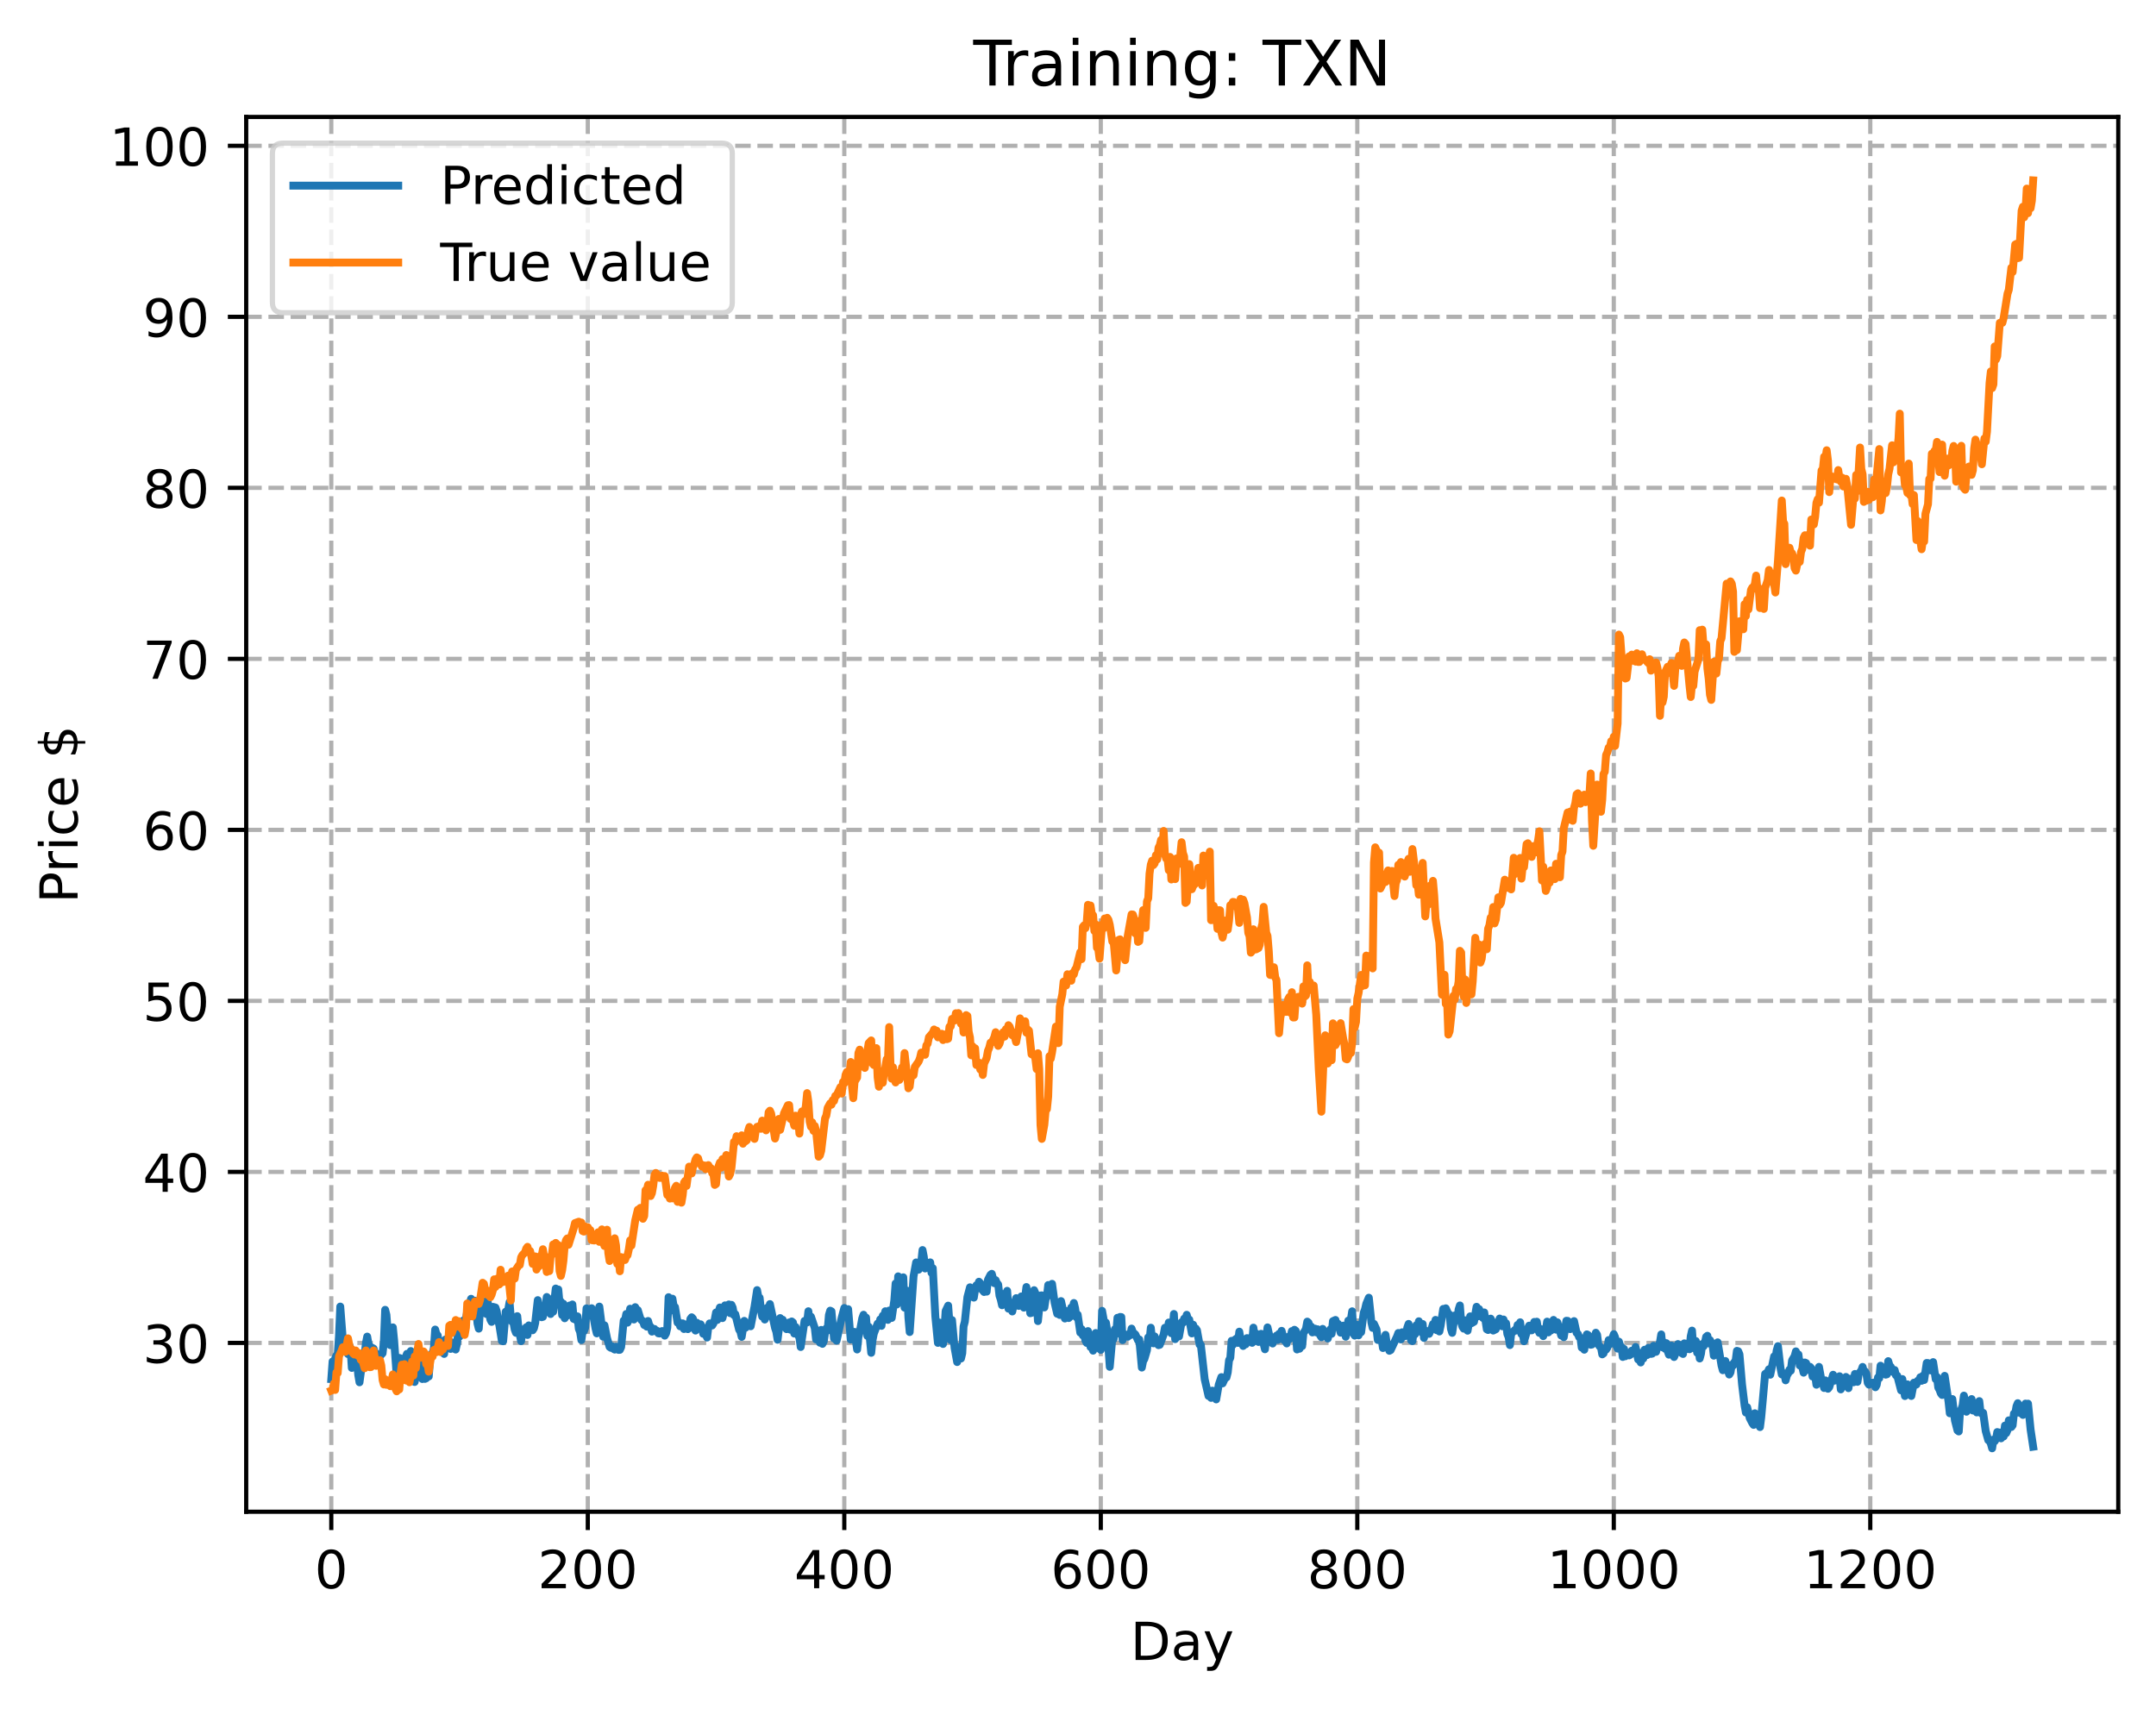 <?xml version="1.0" encoding="utf-8" standalone="no"?>
<!DOCTYPE svg PUBLIC "-//W3C//DTD SVG 1.1//EN"
  "http://www.w3.org/Graphics/SVG/1.1/DTD/svg11.dtd">
<!-- Created with matplotlib (https://matplotlib.org/) -->
<svg height="325.986pt" version="1.1" viewBox="0 0 411.286 325.986" width="411.286pt" xmlns="http://www.w3.org/2000/svg" xmlns:xlink="http://www.w3.org/1999/xlink">
 <defs>
  <style type="text/css">
*{stroke-linecap:butt;stroke-linejoin:round;}
  </style>
 </defs>
 <g id="figure_1">
  <g id="patch_1">
   <path d="M 0 325.986 
L 411.286 325.986 
L 411.286 0 
L 0 0 
z
" style="fill:#ffffff;"/>
  </g>
  <g id="axes_1">
   <g id="patch_2">
    <path d="M 46.966 288.43 
L 404.086 288.43 
L 404.086 22.318 
L 46.966 22.318 
z
" style="fill:#ffffff;"/>
   </g>
   <g id="matplotlib.axis_1">
    <g id="xtick_1">
     <g id="line2d_1">
      <path clip-path="url(#p25cefd24ac)" d="M 63.198 288.43 
L 63.198 22.318 
" style="fill:none;stroke:#b0b0b0;stroke-dasharray:2.96,1.28;stroke-dashoffset:0;stroke-width:0.8;"/>
     </g>
     <g id="line2d_2">
      <defs>
       <path d="M 0 0 
L 0 3.5 
" id="mda38724837" style="stroke:#000000;stroke-width:0.8;"/>
      </defs>
      <g>
       <use style="stroke:#000000;stroke-width:0.8;" x="63.198" xlink:href="#mda38724837" y="288.43"/>
      </g>
     </g>
     <g id="text_1">
      <!-- 0 -->
      <defs>
       <path d="M 31.781 66.406 
Q 24.172 66.406 20.328 58.906 
Q 16.5 51.422 16.5 36.375 
Q 16.5 21.391 20.328 13.891 
Q 24.172 6.391 31.781 6.391 
Q 39.453 6.391 43.281 13.891 
Q 47.125 21.391 47.125 36.375 
Q 47.125 51.422 43.281 58.906 
Q 39.453 66.406 31.781 66.406 
z
M 31.781 74.219 
Q 44.047 74.219 50.516 64.516 
Q 56.984 54.828 56.984 36.375 
Q 56.984 17.969 50.516 8.266 
Q 44.047 -1.422 31.781 -1.422 
Q 19.531 -1.422 13.062 8.266 
Q 6.594 17.969 6.594 36.375 
Q 6.594 54.828 13.062 64.516 
Q 19.531 74.219 31.781 74.219 
z
" id="DejaVuSans-48"/>
      </defs>
      <g transform="translate(60.017 303.029)scale(0.1 -0.1)">
       <use xlink:href="#DejaVuSans-48"/>
      </g>
     </g>
    </g>
    <g id="xtick_2">
     <g id="line2d_3">
      <path clip-path="url(#p25cefd24ac)" d="M 112.129 288.43 
L 112.129 22.318 
" style="fill:none;stroke:#b0b0b0;stroke-dasharray:2.96,1.28;stroke-dashoffset:0;stroke-width:0.8;"/>
     </g>
     <g id="line2d_4">
      <g>
       <use style="stroke:#000000;stroke-width:0.8;" x="112.129" xlink:href="#mda38724837" y="288.43"/>
      </g>
     </g>
     <g id="text_2">
      <!-- 200 -->
      <defs>
       <path d="M 19.188 8.297 
L 53.609 8.297 
L 53.609 0 
L 7.328 0 
L 7.328 8.297 
Q 12.938 14.109 22.625 23.891 
Q 32.328 33.688 34.812 36.531 
Q 39.547 41.844 41.422 45.531 
Q 43.312 49.219 43.312 52.781 
Q 43.312 58.594 39.234 62.25 
Q 35.156 65.922 28.609 65.922 
Q 23.969 65.922 18.812 64.312 
Q 13.672 62.703 7.812 59.422 
L 7.812 69.391 
Q 13.766 71.781 18.938 73 
Q 24.125 74.219 28.422 74.219 
Q 39.75 74.219 46.484 68.547 
Q 53.219 62.891 53.219 53.422 
Q 53.219 48.922 51.531 44.891 
Q 49.859 40.875 45.406 35.406 
Q 44.188 33.984 37.641 27.219 
Q 31.109 20.453 19.188 8.297 
z
" id="DejaVuSans-50"/>
      </defs>
      <g transform="translate(102.585 303.029)scale(0.1 -0.1)">
       <use xlink:href="#DejaVuSans-50"/>
       <use x="63.623" xlink:href="#DejaVuSans-48"/>
       <use x="127.246" xlink:href="#DejaVuSans-48"/>
      </g>
     </g>
    </g>
    <g id="xtick_3">
     <g id="line2d_5">
      <path clip-path="url(#p25cefd24ac)" d="M 161.06 288.43 
L 161.06 22.318 
" style="fill:none;stroke:#b0b0b0;stroke-dasharray:2.96,1.28;stroke-dashoffset:0;stroke-width:0.8;"/>
     </g>
     <g id="line2d_6">
      <g>
       <use style="stroke:#000000;stroke-width:0.8;" x="161.06" xlink:href="#mda38724837" y="288.43"/>
      </g>
     </g>
     <g id="text_3">
      <!-- 400 -->
      <defs>
       <path d="M 37.797 64.312 
L 12.891 25.391 
L 37.797 25.391 
z
M 35.203 72.906 
L 47.609 72.906 
L 47.609 25.391 
L 58.016 25.391 
L 58.016 17.188 
L 47.609 17.188 
L 47.609 0 
L 37.797 0 
L 37.797 17.188 
L 4.891 17.188 
L 4.891 26.703 
z
" id="DejaVuSans-52"/>
      </defs>
      <g transform="translate(151.516 303.029)scale(0.1 -0.1)">
       <use xlink:href="#DejaVuSans-52"/>
       <use x="63.623" xlink:href="#DejaVuSans-48"/>
       <use x="127.246" xlink:href="#DejaVuSans-48"/>
      </g>
     </g>
    </g>
    <g id="xtick_4">
     <g id="line2d_7">
      <path clip-path="url(#p25cefd24ac)" d="M 209.99 288.43 
L 209.99 22.318 
" style="fill:none;stroke:#b0b0b0;stroke-dasharray:2.96,1.28;stroke-dashoffset:0;stroke-width:0.8;"/>
     </g>
     <g id="line2d_8">
      <g>
       <use style="stroke:#000000;stroke-width:0.8;" x="209.99" xlink:href="#mda38724837" y="288.43"/>
      </g>
     </g>
     <g id="text_4">
      <!-- 600 -->
      <defs>
       <path d="M 33.016 40.375 
Q 26.375 40.375 22.484 35.828 
Q 18.609 31.297 18.609 23.391 
Q 18.609 15.531 22.484 10.953 
Q 26.375 6.391 33.016 6.391 
Q 39.656 6.391 43.531 10.953 
Q 47.406 15.531 47.406 23.391 
Q 47.406 31.297 43.531 35.828 
Q 39.656 40.375 33.016 40.375 
z
M 52.594 71.297 
L 52.594 62.312 
Q 48.875 64.062 45.094 64.984 
Q 41.312 65.922 37.594 65.922 
Q 27.828 65.922 22.672 59.328 
Q 17.531 52.734 16.797 39.406 
Q 19.672 43.656 24.016 45.922 
Q 28.375 48.188 33.594 48.188 
Q 44.578 48.188 50.953 41.516 
Q 57.328 34.859 57.328 23.391 
Q 57.328 12.156 50.688 5.359 
Q 44.047 -1.422 33.016 -1.422 
Q 20.359 -1.422 13.672 8.266 
Q 6.984 17.969 6.984 36.375 
Q 6.984 53.656 15.188 63.938 
Q 23.391 74.219 37.203 74.219 
Q 40.922 74.219 44.703 73.484 
Q 48.484 72.75 52.594 71.297 
z
" id="DejaVuSans-54"/>
      </defs>
      <g transform="translate(200.446 303.029)scale(0.1 -0.1)">
       <use xlink:href="#DejaVuSans-54"/>
       <use x="63.623" xlink:href="#DejaVuSans-48"/>
       <use x="127.246" xlink:href="#DejaVuSans-48"/>
      </g>
     </g>
    </g>
    <g id="xtick_5">
     <g id="line2d_9">
      <path clip-path="url(#p25cefd24ac)" d="M 258.921 288.43 
L 258.921 22.318 
" style="fill:none;stroke:#b0b0b0;stroke-dasharray:2.96,1.28;stroke-dashoffset:0;stroke-width:0.8;"/>
     </g>
     <g id="line2d_10">
      <g>
       <use style="stroke:#000000;stroke-width:0.8;" x="258.921" xlink:href="#mda38724837" y="288.43"/>
      </g>
     </g>
     <g id="text_5">
      <!-- 800 -->
      <defs>
       <path d="M 31.781 34.625 
Q 24.75 34.625 20.719 30.859 
Q 16.703 27.094 16.703 20.516 
Q 16.703 13.922 20.719 10.156 
Q 24.75 6.391 31.781 6.391 
Q 38.812 6.391 42.859 10.172 
Q 46.922 13.969 46.922 20.516 
Q 46.922 27.094 42.891 30.859 
Q 38.875 34.625 31.781 34.625 
z
M 21.922 38.812 
Q 15.578 40.375 12.031 44.719 
Q 8.5 49.078 8.5 55.328 
Q 8.5 64.062 14.719 69.141 
Q 20.953 74.219 31.781 74.219 
Q 42.672 74.219 48.875 69.141 
Q 55.078 64.062 55.078 55.328 
Q 55.078 49.078 51.531 44.719 
Q 48 40.375 41.703 38.812 
Q 48.828 37.156 52.797 32.312 
Q 56.781 27.484 56.781 20.516 
Q 56.781 9.906 50.312 4.234 
Q 43.844 -1.422 31.781 -1.422 
Q 19.734 -1.422 13.25 4.234 
Q 6.781 9.906 6.781 20.516 
Q 6.781 27.484 10.781 32.312 
Q 14.797 37.156 21.922 38.812 
z
M 18.312 54.391 
Q 18.312 48.734 21.844 45.562 
Q 25.391 42.391 31.781 42.391 
Q 38.141 42.391 41.719 45.562 
Q 45.312 48.734 45.312 54.391 
Q 45.312 60.062 41.719 63.234 
Q 38.141 66.406 31.781 66.406 
Q 25.391 66.406 21.844 63.234 
Q 18.312 60.062 18.312 54.391 
z
" id="DejaVuSans-56"/>
      </defs>
      <g transform="translate(249.377 303.029)scale(0.1 -0.1)">
       <use xlink:href="#DejaVuSans-56"/>
       <use x="63.623" xlink:href="#DejaVuSans-48"/>
       <use x="127.246" xlink:href="#DejaVuSans-48"/>
      </g>
     </g>
    </g>
    <g id="xtick_6">
     <g id="line2d_11">
      <path clip-path="url(#p25cefd24ac)" d="M 307.851 288.43 
L 307.851 22.318 
" style="fill:none;stroke:#b0b0b0;stroke-dasharray:2.96,1.28;stroke-dashoffset:0;stroke-width:0.8;"/>
     </g>
     <g id="line2d_12">
      <g>
       <use style="stroke:#000000;stroke-width:0.8;" x="307.851" xlink:href="#mda38724837" y="288.43"/>
      </g>
     </g>
     <g id="text_6">
      <!-- 1000 -->
      <defs>
       <path d="M 12.406 8.297 
L 28.516 8.297 
L 28.516 63.922 
L 10.984 60.406 
L 10.984 69.391 
L 28.422 72.906 
L 38.281 72.906 
L 38.281 8.297 
L 54.391 8.297 
L 54.391 0 
L 12.406 0 
z
" id="DejaVuSans-49"/>
      </defs>
      <g transform="translate(295.126 303.029)scale(0.1 -0.1)">
       <use xlink:href="#DejaVuSans-49"/>
       <use x="63.623" xlink:href="#DejaVuSans-48"/>
       <use x="127.246" xlink:href="#DejaVuSans-48"/>
       <use x="190.869" xlink:href="#DejaVuSans-48"/>
      </g>
     </g>
    </g>
    <g id="xtick_7">
     <g id="line2d_13">
      <path clip-path="url(#p25cefd24ac)" d="M 356.782 288.43 
L 356.782 22.318 
" style="fill:none;stroke:#b0b0b0;stroke-dasharray:2.96,1.28;stroke-dashoffset:0;stroke-width:0.8;"/>
     </g>
     <g id="line2d_14">
      <g>
       <use style="stroke:#000000;stroke-width:0.8;" x="356.782" xlink:href="#mda38724837" y="288.43"/>
      </g>
     </g>
     <g id="text_7">
      <!-- 1200 -->
      <g transform="translate(344.057 303.029)scale(0.1 -0.1)">
       <use xlink:href="#DejaVuSans-49"/>
       <use x="63.623" xlink:href="#DejaVuSans-50"/>
       <use x="127.246" xlink:href="#DejaVuSans-48"/>
       <use x="190.869" xlink:href="#DejaVuSans-48"/>
      </g>
     </g>
    </g>
    <g id="text_8">
     <!-- Day -->
     <defs>
      <path d="M 19.672 64.797 
L 19.672 8.109 
L 31.594 8.109 
Q 46.688 8.109 53.688 14.938 
Q 60.688 21.781 60.688 36.531 
Q 60.688 51.172 53.688 57.984 
Q 46.688 64.797 31.594 64.797 
z
M 9.812 72.906 
L 30.078 72.906 
Q 51.266 72.906 61.172 64.094 
Q 71.094 55.281 71.094 36.531 
Q 71.094 17.672 61.125 8.828 
Q 51.172 0 30.078 0 
L 9.812 0 
z
" id="DejaVuSans-68"/>
      <path d="M 34.281 27.484 
Q 23.391 27.484 19.188 25 
Q 14.984 22.516 14.984 16.5 
Q 14.984 11.719 18.141 8.906 
Q 21.297 6.109 26.703 6.109 
Q 34.188 6.109 38.703 11.406 
Q 43.219 16.703 43.219 25.484 
L 43.219 27.484 
z
M 52.203 31.203 
L 52.203 0 
L 43.219 0 
L 43.219 8.297 
Q 40.141 3.328 35.547 0.953 
Q 30.953 -1.422 24.312 -1.422 
Q 15.922 -1.422 10.953 3.297 
Q 6 8.016 6 15.922 
Q 6 25.141 12.172 29.828 
Q 18.359 34.516 30.609 34.516 
L 43.219 34.516 
L 43.219 35.406 
Q 43.219 41.609 39.141 45 
Q 35.062 48.391 27.688 48.391 
Q 23 48.391 18.547 47.266 
Q 14.109 46.141 10.016 43.891 
L 10.016 52.203 
Q 14.938 54.109 19.578 55.047 
Q 24.219 56 28.609 56 
Q 40.484 56 46.344 49.844 
Q 52.203 43.703 52.203 31.203 
z
" id="DejaVuSans-97"/>
      <path d="M 32.172 -5.078 
Q 28.375 -14.844 24.75 -17.812 
Q 21.141 -20.797 15.094 -20.797 
L 7.906 -20.797 
L 7.906 -13.281 
L 13.188 -13.281 
Q 16.891 -13.281 18.938 -11.516 
Q 21 -9.766 23.484 -3.219 
L 25.094 0.875 
L 2.984 54.688 
L 12.5 54.688 
L 29.594 11.922 
L 46.688 54.688 
L 56.203 54.688 
z
" id="DejaVuSans-121"/>
     </defs>
     <g transform="translate(215.652 316.707)scale(0.1 -0.1)">
      <use xlink:href="#DejaVuSans-68"/>
      <use x="77.002" xlink:href="#DejaVuSans-97"/>
      <use x="138.281" xlink:href="#DejaVuSans-121"/>
     </g>
    </g>
   </g>
   <g id="matplotlib.axis_2">
    <g id="ytick_1">
     <g id="line2d_15">
      <path clip-path="url(#p25cefd24ac)" d="M 46.966 256.225 
L 404.086 256.225 
" style="fill:none;stroke:#b0b0b0;stroke-dasharray:2.96,1.28;stroke-dashoffset:0;stroke-width:0.8;"/>
     </g>
     <g id="line2d_16">
      <defs>
       <path d="M 0 0 
L -3.5 0 
" id="m1d43ebfa20" style="stroke:#000000;stroke-width:0.8;"/>
      </defs>
      <g>
       <use style="stroke:#000000;stroke-width:0.8;" x="46.966" xlink:href="#m1d43ebfa20" y="256.225"/>
      </g>
     </g>
     <g id="text_9">
      <!-- 30 -->
      <defs>
       <path d="M 40.578 39.312 
Q 47.656 37.797 51.625 33 
Q 55.609 28.219 55.609 21.188 
Q 55.609 10.406 48.188 4.484 
Q 40.766 -1.422 27.094 -1.422 
Q 22.516 -1.422 17.656 -0.516 
Q 12.797 0.391 7.625 2.203 
L 7.625 11.719 
Q 11.719 9.328 16.594 8.109 
Q 21.484 6.891 26.812 6.891 
Q 36.078 6.891 40.938 10.547 
Q 45.797 14.203 45.797 21.188 
Q 45.797 27.641 41.281 31.266 
Q 36.766 34.906 28.719 34.906 
L 20.219 34.906 
L 20.219 43.016 
L 29.109 43.016 
Q 36.375 43.016 40.234 45.922 
Q 44.094 48.828 44.094 54.297 
Q 44.094 59.906 40.109 62.906 
Q 36.141 65.922 28.719 65.922 
Q 24.656 65.922 20.016 65.031 
Q 15.375 64.156 9.812 62.312 
L 9.812 71.094 
Q 15.438 72.656 20.344 73.438 
Q 25.25 74.219 29.594 74.219 
Q 40.828 74.219 47.359 69.109 
Q 53.906 64.016 53.906 55.328 
Q 53.906 49.266 50.438 45.094 
Q 46.969 40.922 40.578 39.312 
z
" id="DejaVuSans-51"/>
      </defs>
      <g transform="translate(27.241 260.024)scale(0.1 -0.1)">
       <use xlink:href="#DejaVuSans-51"/>
       <use x="63.623" xlink:href="#DejaVuSans-48"/>
      </g>
     </g>
    </g>
    <g id="ytick_2">
     <g id="line2d_17">
      <path clip-path="url(#p25cefd24ac)" d="M 46.966 223.596 
L 404.086 223.596 
" style="fill:none;stroke:#b0b0b0;stroke-dasharray:2.96,1.28;stroke-dashoffset:0;stroke-width:0.8;"/>
     </g>
     <g id="line2d_18">
      <g>
       <use style="stroke:#000000;stroke-width:0.8;" x="46.966" xlink:href="#m1d43ebfa20" y="223.596"/>
      </g>
     </g>
     <g id="text_10">
      <!-- 40 -->
      <g transform="translate(27.241 227.395)scale(0.1 -0.1)">
       <use xlink:href="#DejaVuSans-52"/>
       <use x="63.623" xlink:href="#DejaVuSans-48"/>
      </g>
     </g>
    </g>
    <g id="ytick_3">
     <g id="line2d_19">
      <path clip-path="url(#p25cefd24ac)" d="M 46.966 190.967 
L 404.086 190.967 
" style="fill:none;stroke:#b0b0b0;stroke-dasharray:2.96,1.28;stroke-dashoffset:0;stroke-width:0.8;"/>
     </g>
     <g id="line2d_20">
      <g>
       <use style="stroke:#000000;stroke-width:0.8;" x="46.966" xlink:href="#m1d43ebfa20" y="190.967"/>
      </g>
     </g>
     <g id="text_11">
      <!-- 50 -->
      <defs>
       <path d="M 10.797 72.906 
L 49.516 72.906 
L 49.516 64.594 
L 19.828 64.594 
L 19.828 46.734 
Q 21.969 47.469 24.109 47.828 
Q 26.266 48.188 28.422 48.188 
Q 40.625 48.188 47.75 41.5 
Q 54.891 34.812 54.891 23.391 
Q 54.891 11.625 47.562 5.094 
Q 40.234 -1.422 26.906 -1.422 
Q 22.312 -1.422 17.547 -0.641 
Q 12.797 0.141 7.719 1.703 
L 7.719 11.625 
Q 12.109 9.234 16.797 8.062 
Q 21.484 6.891 26.703 6.891 
Q 35.156 6.891 40.078 11.328 
Q 45.016 15.766 45.016 23.391 
Q 45.016 31 40.078 35.438 
Q 35.156 39.891 26.703 39.891 
Q 22.75 39.891 18.812 39.016 
Q 14.891 38.141 10.797 36.281 
z
" id="DejaVuSans-53"/>
      </defs>
      <g transform="translate(27.241 194.766)scale(0.1 -0.1)">
       <use xlink:href="#DejaVuSans-53"/>
       <use x="63.623" xlink:href="#DejaVuSans-48"/>
      </g>
     </g>
    </g>
    <g id="ytick_4">
     <g id="line2d_21">
      <path clip-path="url(#p25cefd24ac)" d="M 46.966 158.338 
L 404.086 158.338 
" style="fill:none;stroke:#b0b0b0;stroke-dasharray:2.96,1.28;stroke-dashoffset:0;stroke-width:0.8;"/>
     </g>
     <g id="line2d_22">
      <g>
       <use style="stroke:#000000;stroke-width:0.8;" x="46.966" xlink:href="#m1d43ebfa20" y="158.338"/>
      </g>
     </g>
     <g id="text_12">
      <!-- 60 -->
      <g transform="translate(27.241 162.137)scale(0.1 -0.1)">
       <use xlink:href="#DejaVuSans-54"/>
       <use x="63.623" xlink:href="#DejaVuSans-48"/>
      </g>
     </g>
    </g>
    <g id="ytick_5">
     <g id="line2d_23">
      <path clip-path="url(#p25cefd24ac)" d="M 46.966 125.709 
L 404.086 125.709 
" style="fill:none;stroke:#b0b0b0;stroke-dasharray:2.96,1.28;stroke-dashoffset:0;stroke-width:0.8;"/>
     </g>
     <g id="line2d_24">
      <g>
       <use style="stroke:#000000;stroke-width:0.8;" x="46.966" xlink:href="#m1d43ebfa20" y="125.709"/>
      </g>
     </g>
     <g id="text_13">
      <!-- 70 -->
      <defs>
       <path d="M 8.203 72.906 
L 55.078 72.906 
L 55.078 68.703 
L 28.609 0 
L 18.312 0 
L 43.219 64.594 
L 8.203 64.594 
z
" id="DejaVuSans-55"/>
      </defs>
      <g transform="translate(27.241 129.509)scale(0.1 -0.1)">
       <use xlink:href="#DejaVuSans-55"/>
       <use x="63.623" xlink:href="#DejaVuSans-48"/>
      </g>
     </g>
    </g>
    <g id="ytick_6">
     <g id="line2d_25">
      <path clip-path="url(#p25cefd24ac)" d="M 46.966 93.081 
L 404.086 93.081 
" style="fill:none;stroke:#b0b0b0;stroke-dasharray:2.96,1.28;stroke-dashoffset:0;stroke-width:0.8;"/>
     </g>
     <g id="line2d_26">
      <g>
       <use style="stroke:#000000;stroke-width:0.8;" x="46.966" xlink:href="#m1d43ebfa20" y="93.081"/>
      </g>
     </g>
     <g id="text_14">
      <!-- 80 -->
      <g transform="translate(27.241 96.88)scale(0.1 -0.1)">
       <use xlink:href="#DejaVuSans-56"/>
       <use x="63.623" xlink:href="#DejaVuSans-48"/>
      </g>
     </g>
    </g>
    <g id="ytick_7">
     <g id="line2d_27">
      <path clip-path="url(#p25cefd24ac)" d="M 46.966 60.452 
L 404.086 60.452 
" style="fill:none;stroke:#b0b0b0;stroke-dasharray:2.96,1.28;stroke-dashoffset:0;stroke-width:0.8;"/>
     </g>
     <g id="line2d_28">
      <g>
       <use style="stroke:#000000;stroke-width:0.8;" x="46.966" xlink:href="#m1d43ebfa20" y="60.452"/>
      </g>
     </g>
     <g id="text_15">
      <!-- 90 -->
      <defs>
       <path d="M 10.984 1.516 
L 10.984 10.5 
Q 14.703 8.734 18.5 7.812 
Q 22.312 6.891 25.984 6.891 
Q 35.75 6.891 40.891 13.453 
Q 46.047 20.016 46.781 33.406 
Q 43.953 29.203 39.594 26.953 
Q 35.25 24.703 29.984 24.703 
Q 19.047 24.703 12.672 31.312 
Q 6.297 37.938 6.297 49.422 
Q 6.297 60.641 12.938 67.422 
Q 19.578 74.219 30.609 74.219 
Q 43.266 74.219 49.922 64.516 
Q 56.594 54.828 56.594 36.375 
Q 56.594 19.141 48.406 8.859 
Q 40.234 -1.422 26.422 -1.422 
Q 22.703 -1.422 18.891 -0.688 
Q 15.094 0.047 10.984 1.516 
z
M 30.609 32.422 
Q 37.25 32.422 41.125 36.953 
Q 45.016 41.5 45.016 49.422 
Q 45.016 57.281 41.125 61.844 
Q 37.25 66.406 30.609 66.406 
Q 23.969 66.406 20.094 61.844 
Q 16.219 57.281 16.219 49.422 
Q 16.219 41.5 20.094 36.953 
Q 23.969 32.422 30.609 32.422 
z
" id="DejaVuSans-57"/>
      </defs>
      <g transform="translate(27.241 64.251)scale(0.1 -0.1)">
       <use xlink:href="#DejaVuSans-57"/>
       <use x="63.623" xlink:href="#DejaVuSans-48"/>
      </g>
     </g>
    </g>
    <g id="ytick_8">
     <g id="line2d_29">
      <path clip-path="url(#p25cefd24ac)" d="M 46.966 27.823 
L 404.086 27.823 
" style="fill:none;stroke:#b0b0b0;stroke-dasharray:2.96,1.28;stroke-dashoffset:0;stroke-width:0.8;"/>
     </g>
     <g id="line2d_30">
      <g>
       <use style="stroke:#000000;stroke-width:0.8;" x="46.966" xlink:href="#m1d43ebfa20" y="27.823"/>
      </g>
     </g>
     <g id="text_16">
      <!-- 100 -->
      <g transform="translate(20.878 31.622)scale(0.1 -0.1)">
       <use xlink:href="#DejaVuSans-49"/>
       <use x="63.623" xlink:href="#DejaVuSans-48"/>
       <use x="127.246" xlink:href="#DejaVuSans-48"/>
      </g>
     </g>
    </g>
    <g id="text_17">
     <!-- Price $ -->
     <defs>
      <path d="M 19.672 64.797 
L 19.672 37.406 
L 32.078 37.406 
Q 38.969 37.406 42.719 40.969 
Q 46.484 44.531 46.484 51.125 
Q 46.484 57.672 42.719 61.234 
Q 38.969 64.797 32.078 64.797 
z
M 9.812 72.906 
L 32.078 72.906 
Q 44.344 72.906 50.609 67.359 
Q 56.891 61.812 56.891 51.125 
Q 56.891 40.328 50.609 34.812 
Q 44.344 29.297 32.078 29.297 
L 19.672 29.297 
L 19.672 0 
L 9.812 0 
z
" id="DejaVuSans-80"/>
      <path d="M 41.109 46.297 
Q 39.594 47.172 37.812 47.578 
Q 36.031 48 33.891 48 
Q 26.266 48 22.188 43.047 
Q 18.109 38.094 18.109 28.812 
L 18.109 0 
L 9.078 0 
L 9.078 54.688 
L 18.109 54.688 
L 18.109 46.188 
Q 20.953 51.172 25.484 53.578 
Q 30.031 56 36.531 56 
Q 37.453 56 38.578 55.875 
Q 39.703 55.766 41.062 55.516 
z
" id="DejaVuSans-114"/>
      <path d="M 9.422 54.688 
L 18.406 54.688 
L 18.406 0 
L 9.422 0 
z
M 9.422 75.984 
L 18.406 75.984 
L 18.406 64.594 
L 9.422 64.594 
z
" id="DejaVuSans-105"/>
      <path d="M 48.781 52.594 
L 48.781 44.188 
Q 44.969 46.297 41.141 47.344 
Q 37.312 48.391 33.406 48.391 
Q 24.656 48.391 19.812 42.844 
Q 14.984 37.312 14.984 27.297 
Q 14.984 17.281 19.812 11.734 
Q 24.656 6.203 33.406 6.203 
Q 37.312 6.203 41.141 7.25 
Q 44.969 8.297 48.781 10.406 
L 48.781 2.094 
Q 45.016 0.344 40.984 -0.531 
Q 36.969 -1.422 32.422 -1.422 
Q 20.062 -1.422 12.781 6.344 
Q 5.516 14.109 5.516 27.297 
Q 5.516 40.672 12.859 48.328 
Q 20.219 56 33.016 56 
Q 37.156 56 41.109 55.141 
Q 45.062 54.297 48.781 52.594 
z
" id="DejaVuSans-99"/>
      <path d="M 56.203 29.594 
L 56.203 25.203 
L 14.891 25.203 
Q 15.484 15.922 20.484 11.062 
Q 25.484 6.203 34.422 6.203 
Q 39.594 6.203 44.453 7.469 
Q 49.312 8.734 54.109 11.281 
L 54.109 2.781 
Q 49.266 0.734 44.188 -0.344 
Q 39.109 -1.422 33.891 -1.422 
Q 20.797 -1.422 13.156 6.188 
Q 5.516 13.812 5.516 26.812 
Q 5.516 40.234 12.766 48.109 
Q 20.016 56 32.328 56 
Q 43.359 56 49.781 48.891 
Q 56.203 41.797 56.203 29.594 
z
M 47.219 32.234 
Q 47.125 39.594 43.094 43.984 
Q 39.062 48.391 32.422 48.391 
Q 24.906 48.391 20.391 44.141 
Q 15.875 39.891 15.188 32.172 
z
" id="DejaVuSans-101"/>
      <path id="DejaVuSans-32"/>
      <path d="M 33.797 -14.703 
L 28.906 -14.703 
L 28.859 0 
Q 23.734 0.094 18.609 1.188 
Q 13.484 2.297 8.297 4.5 
L 8.297 13.281 
Q 13.281 10.156 18.375 8.562 
Q 23.484 6.984 28.906 6.938 
L 28.906 29.203 
Q 18.109 30.953 13.203 35.156 
Q 8.297 39.359 8.297 46.688 
Q 8.297 54.641 13.625 59.219 
Q 18.953 63.812 28.906 64.5 
L 28.906 75.984 
L 33.797 75.984 
L 33.797 64.656 
Q 38.328 64.453 42.578 63.688 
Q 46.828 62.938 50.875 61.625 
L 50.875 53.078 
Q 46.828 55.125 42.547 56.25 
Q 38.281 57.375 33.797 57.562 
L 33.797 36.719 
Q 44.875 35.016 50.094 30.609 
Q 55.328 26.219 55.328 18.609 
Q 55.328 10.359 49.781 5.594 
Q 44.234 0.828 33.797 0.094 
z
M 28.906 37.594 
L 28.906 57.625 
Q 23.25 56.984 20.266 54.391 
Q 17.281 51.812 17.281 47.516 
Q 17.281 43.312 20.031 40.969 
Q 22.797 38.625 28.906 37.594 
z
M 33.797 28.219 
L 33.797 7.078 
Q 39.984 7.906 43.141 10.594 
Q 46.297 13.281 46.297 17.672 
Q 46.297 21.969 43.281 24.5 
Q 40.281 27.047 33.797 28.219 
z
" id="DejaVuSans-36"/>
     </defs>
     <g transform="translate(14.798 172.342)rotate(-90)scale(0.1 -0.1)">
      <use xlink:href="#DejaVuSans-80"/>
      <use x="58.553" xlink:href="#DejaVuSans-114"/>
      <use x="99.666" xlink:href="#DejaVuSans-105"/>
      <use x="127.449" xlink:href="#DejaVuSans-99"/>
      <use x="182.43" xlink:href="#DejaVuSans-101"/>
      <use x="243.953" xlink:href="#DejaVuSans-32"/>
      <use x="275.74" xlink:href="#DejaVuSans-36"/>
     </g>
    </g>
   </g>
   <g id="line2d_31">
    <path clip-path="url(#p25cefd24ac)" d="M 63.198 263.129 
L 63.443 259.755 
L 63.688 259.802 
L 64.177 258.607 
L 64.422 258.459 
L 64.666 254.967 
L 64.911 249.281 
L 65.4 255.612 
L 65.89 257.589 
L 66.134 257.816 
L 66.379 258.349 
L 66.623 256.617 
L 66.868 257.29 
L 67.113 260.992 
L 67.357 260.819 
L 67.602 259.936 
L 67.847 260.049 
L 68.091 259.563 
L 68.336 262.312 
L 68.581 263.737 
L 69.07 260.132 
L 69.315 259.077 
L 69.559 258.62 
L 69.804 256.239 
L 70.049 255.01 
L 70.293 256.419 
L 70.783 257.249 
L 71.027 257.173 
L 71.272 257.304 
L 71.517 258.185 
L 71.761 258.251 
L 72.251 258.967 
L 72.984 258.197 
L 73.229 256.047 
L 73.474 249.903 
L 73.718 250.866 
L 73.963 253.981 
L 74.452 256.647 
L 74.697 255.352 
L 74.942 253.25 
L 75.186 255.73 
L 75.676 262.517 
L 75.92 259.336 
L 76.165 259.078 
L 76.41 259.17 
L 76.654 262.028 
L 77.144 259.585 
L 77.633 258.302 
L 77.878 261.347 
L 78.122 262.745 
L 78.367 257.768 
L 78.856 263.036 
L 79.101 263.677 
L 79.59 260.984 
L 80.079 259.203 
L 80.569 263.112 
L 80.813 261.475 
L 81.058 263.088 
L 81.303 262.975 
L 81.547 262.196 
L 81.792 262.631 
L 82.037 259.387 
L 82.281 258.336 
L 82.526 258.182 
L 82.771 257.183 
L 83.015 253.67 
L 83.26 254.513 
L 83.505 254.792 
L 83.749 256.881 
L 84.239 257.67 
L 84.483 257.403 
L 84.728 258.322 
L 84.972 255.567 
L 85.217 255.944 
L 85.462 256.666 
L 85.706 256.42 
L 85.951 257.368 
L 86.196 256.116 
L 86.44 256.549 
L 86.685 257.364 
L 86.93 257.485 
L 87.174 256.408 
L 87.419 253.939 
L 87.664 255.011 
L 88.398 251.933 
L 88.642 251.978 
L 88.887 251.595 
L 89.132 250.211 
L 89.376 251.217 
L 89.621 248.583 
L 89.866 247.798 
L 90.355 249.33 
L 90.599 248.162 
L 90.844 249.705 
L 91.089 252.502 
L 91.333 253.502 
L 91.578 249.717 
L 91.823 248.335 
L 92.067 250.339 
L 92.312 249.637 
L 92.557 248.292 
L 92.801 250.711 
L 93.046 248.45 
L 93.535 251.75 
L 93.78 252.209 
L 94.025 249.336 
L 94.514 249.464 
L 94.759 250.193 
L 95.003 251.889 
L 95.248 252.805 
L 95.737 255.838 
L 95.982 255.907 
L 96.471 250.26 
L 96.716 251.117 
L 97.205 248.43 
L 97.45 251.46 
L 97.694 252.189 
L 97.939 252.303 
L 98.184 253.645 
L 98.428 254.293 
L 98.673 251.11 
L 98.918 253.509 
L 99.407 255.886 
L 99.652 253.933 
L 99.896 253.616 
L 100.141 254.507 
L 100.386 253.23 
L 100.63 254.705 
L 100.875 252.874 
L 101.609 253.807 
L 101.854 253.422 
L 102.098 252.391 
L 102.587 248.054 
L 102.832 249.901 
L 103.077 249.326 
L 103.321 251.322 
L 103.566 251.246 
L 103.811 249.181 
L 104.055 249.282 
L 104.3 247.456 
L 104.545 247.699 
L 105.034 250.712 
L 105.279 249.616 
L 105.523 250.282 
L 106.013 245.841 
L 106.257 246.466 
L 106.502 246.022 
L 106.747 248.672 
L 106.991 248.346 
L 107.236 250.908 
L 107.481 248.75 
L 107.725 251.519 
L 107.97 250.855 
L 108.215 251.021 
L 108.704 249.069 
L 108.948 249.868 
L 109.193 248.882 
L 109.438 251.643 
L 109.682 250.994 
L 109.927 251.891 
L 110.172 251.153 
L 110.416 253.534 
L 110.661 254.127 
L 110.906 255.689 
L 111.15 253.944 
L 111.395 253.977 
L 111.64 253.306 
L 111.884 249.621 
L 112.129 250.343 
L 112.374 250.302 
L 112.618 250.969 
L 112.863 249.602 
L 113.108 250.692 
L 113.597 253.409 
L 113.842 254.401 
L 114.086 252.424 
L 114.331 249.286 
L 115.065 255.047 
L 115.309 252.855 
L 115.799 255.298 
L 116.288 256.986 
L 116.533 257.158 
L 116.777 256.858 
L 117.022 257.343 
L 117.267 257.494 
L 117.511 256.943 
L 118.001 257.557 
L 118.245 257.54 
L 118.49 257.021 
L 118.979 251.961 
L 119.224 251.975 
L 119.469 250.696 
L 119.713 252.359 
L 119.958 251.816 
L 120.203 249.691 
L 120.447 250.961 
L 120.936 251.755 
L 121.181 249.396 
L 121.426 250.276 
L 121.67 249.96 
L 122.16 251.573 
L 122.404 251.925 
L 122.649 252.041 
L 122.894 252.811 
L 123.138 252.599 
L 123.383 253.121 
L 123.628 252.032 
L 123.872 252.918 
L 124.117 253.139 
L 124.362 254.069 
L 124.606 253.909 
L 124.851 253.556 
L 125.096 254.005 
L 125.34 253.904 
L 125.585 254.392 
L 125.83 254.43 
L 126.074 254.042 
L 126.319 253.952 
L 126.563 254.263 
L 126.808 254.836 
L 127.053 254.413 
L 127.297 253.344 
L 127.542 247.492 
L 127.787 249.352 
L 128.031 250.016 
L 128.276 247.777 
L 128.521 249.269 
L 128.765 249.372 
L 129.255 252.358 
L 129.499 252.261 
L 129.744 253.054 
L 129.989 252.897 
L 130.233 252.49 
L 130.478 253.572 
L 130.723 252.919 
L 130.967 252.691 
L 131.212 253.598 
L 131.457 253.381 
L 131.701 251.646 
L 131.946 251.326 
L 132.191 251.582 
L 132.435 253.481 
L 132.68 253.871 
L 132.924 252.361 
L 133.169 252.569 
L 133.414 252.943 
L 133.658 252.669 
L 133.903 253.207 
L 134.148 254.483 
L 134.392 254.292 
L 134.637 254.607 
L 134.882 255.2 
L 135.126 253.212 
L 135.371 252.495 
L 135.616 252.78 
L 135.86 252.89 
L 136.105 252.49 
L 136.35 251.716 
L 136.594 250.412 
L 136.839 251.839 
L 137.084 250.274 
L 137.328 249.456 
L 137.818 251.491 
L 138.062 250.508 
L 138.307 249.05 
L 138.551 250.066 
L 138.796 250.329 
L 139.041 248.876 
L 139.285 250.544 
L 139.53 248.954 
L 139.775 249.494 
L 140.019 250.924 
L 140.264 250.733 
L 140.998 253.699 
L 141.243 254.067 
L 141.487 255.076 
L 141.977 252.012 
L 142.221 253.328 
L 142.466 253.047 
L 142.711 252.993 
L 142.955 252.781 
L 143.2 253.049 
L 143.934 249.313 
L 144.423 246.142 
L 144.668 247.44 
L 144.912 247.598 
L 145.157 249.933 
L 145.402 251.199 
L 145.646 250.767 
L 145.891 251.762 
L 146.136 251.287 
L 146.38 249.491 
L 146.625 250.053 
L 146.87 248.808 
L 147.848 253.364 
L 148.093 254.095 
L 148.338 255.617 
L 148.827 251.48 
L 149.072 252.096 
L 149.316 251.793 
L 149.561 253.199 
L 149.806 253.028 
L 150.05 253.597 
L 150.295 253.553 
L 150.539 252.309 
L 150.784 253.701 
L 151.029 252.125 
L 151.273 252.322 
L 151.518 254.435 
L 151.763 253.164 
L 152.252 254.734 
L 152.497 255.216 
L 152.741 257.005 
L 153.475 252.019 
L 153.72 252.066 
L 153.965 252.322 
L 154.209 250.174 
L 154.454 252.106 
L 154.699 251.208 
L 155.433 253.385 
L 155.677 255.563 
L 155.922 254.338 
L 156.166 253.89 
L 156.411 256.18 
L 156.656 253.736 
L 156.9 256.4 
L 157.145 255.93 
L 157.39 254.288 
L 157.634 253.436 
L 157.879 253.857 
L 158.124 250.907 
L 158.368 250.066 
L 158.613 250.189 
L 159.102 255.382 
L 159.347 255.417 
L 159.592 255.799 
L 160.57 251.385 
L 161.06 249.558 
L 161.304 249.987 
L 161.549 250.716 
L 161.794 249.776 
L 162.283 255.579 
L 162.527 255.219 
L 162.772 254.21 
L 163.017 254.118 
L 163.506 257.476 
L 163.751 255.121 
L 163.995 254.16 
L 164.485 251.524 
L 164.729 250.845 
L 164.974 252.163 
L 165.219 251.391 
L 165.463 254.893 
L 165.708 253.117 
L 166.197 258.114 
L 166.442 255.719 
L 166.687 254.461 
L 167.421 252.529 
L 167.665 252.911 
L 167.91 251.735 
L 168.154 252.965 
L 168.399 251.033 
L 168.644 251.107 
L 168.888 250.177 
L 169.378 251.831 
L 169.622 250.045 
L 169.867 251.032 
L 170.112 251.458 
L 170.601 248.104 
L 170.846 244.876 
L 171.09 248.889 
L 171.335 243.519 
L 171.824 244.973 
L 172.069 244.033 
L 172.314 243.7 
L 172.558 249.495 
L 173.048 246.256 
L 173.292 251.404 
L 173.537 254.149 
L 174.271 243.523 
L 174.76 240.864 
L 175.005 241.135 
L 175.249 242.246 
L 175.494 241.007 
L 175.739 240.778 
L 175.983 238.499 
L 176.228 239.755 
L 176.473 242.021 
L 176.717 241.213 
L 176.962 240.915 
L 177.207 241.622 
L 177.451 240.849 
L 177.696 242.852 
L 177.941 241.963 
L 178.43 251.18 
L 178.919 256.219 
L 179.164 252.322 
L 179.409 253.573 
L 179.653 256.089 
L 179.898 256.427 
L 180.142 254.032 
L 180.387 250.133 
L 180.876 249.104 
L 181.366 255.698 
L 181.61 251.854 
L 182.1 257.186 
L 182.589 259.874 
L 183.078 256.961 
L 183.323 259.202 
L 183.568 258.181 
L 183.812 253.083 
L 184.057 252.161 
L 184.546 247.476 
L 185.036 245.605 
L 185.525 247.452 
L 185.77 247.582 
L 186.014 246.023 
L 186.259 245.216 
L 186.503 245.409 
L 186.748 244.543 
L 186.993 244.801 
L 187.237 245.939 
L 187.727 246.509 
L 187.971 245.508 
L 188.216 246.444 
L 188.461 244.181 
L 188.95 243.23 
L 189.195 243.036 
L 189.684 244.827 
L 189.929 244.242 
L 190.173 244.802 
L 190.418 245.078 
L 190.663 247.205 
L 190.907 247.934 
L 191.152 249.032 
L 191.397 246.897 
L 191.641 247.702 
L 191.886 247.873 
L 192.13 246.281 
L 192.375 249.69 
L 192.62 248.466 
L 193.109 250.227 
L 193.354 249.031 
L 193.598 248.674 
L 193.843 247.675 
L 194.088 248.232 
L 194.332 249.167 
L 194.577 248.717 
L 194.822 247.35 
L 195.066 247.923 
L 195.311 249.488 
L 195.8 245.554 
L 196.045 247.634 
L 196.29 247.94 
L 196.534 250.558 
L 196.779 250.489 
L 197.024 249.374 
L 197.268 246.156 
L 197.513 246.729 
L 197.758 248.043 
L 198.002 252.061 
L 198.491 247.175 
L 198.736 247.141 
L 199.225 249.454 
L 199.47 247.865 
L 199.715 247.308 
L 199.959 245.177 
L 200.449 246.707 
L 200.693 244.947 
L 201.183 248.541 
L 201.672 250.657 
L 201.917 250.047 
L 202.161 250.888 
L 202.406 248.24 
L 203.14 251.564 
L 203.385 250.13 
L 203.629 250.223 
L 203.874 251.478 
L 204.118 251.242 
L 204.363 249.459 
L 204.608 249.786 
L 204.852 248.604 
L 205.097 249.612 
L 205.342 251.336 
L 205.586 250.832 
L 206.076 254.256 
L 206.32 253.58 
L 206.565 254.795 
L 206.81 254.511 
L 207.054 255.76 
L 207.299 256.22 
L 207.544 253.961 
L 208.033 257.014 
L 208.278 256.992 
L 208.522 257.701 
L 208.767 256.432 
L 209.012 254.331 
L 209.746 257.335 
L 209.99 257.547 
L 210.235 250.097 
L 210.724 252.788 
L 210.969 252.343 
L 211.213 253.842 
L 211.703 260.79 
L 212.192 255.324 
L 212.437 255.513 
L 212.681 253.597 
L 212.926 254.525 
L 213.171 251.423 
L 213.415 251.475 
L 213.66 251.263 
L 213.905 251.285 
L 214.149 255.693 
L 214.394 254.599 
L 214.639 254.606 
L 214.883 254.994 
L 215.128 255.055 
L 215.373 254.529 
L 215.617 254.739 
L 215.862 253.488 
L 216.106 254.191 
L 216.596 254.624 
L 217.085 255.716 
L 217.33 255.553 
L 217.819 260.926 
L 218.064 259.692 
L 218.308 259.277 
L 218.798 257.618 
L 219.042 255.16 
L 219.287 255.752 
L 219.532 253.317 
L 219.776 255.548 
L 220.021 256.298 
L 220.266 254.973 
L 220.755 256.389 
L 221 256.649 
L 221.244 256.583 
L 221.978 254.625 
L 222.223 253.322 
L 222.712 253.944 
L 222.957 252.329 
L 223.446 254.381 
L 223.691 253.584 
L 223.935 250.7 
L 224.18 255.5 
L 224.425 255.144 
L 224.669 254.5 
L 224.914 254.989 
L 225.403 252.272 
L 225.648 252.391 
L 225.893 251.589 
L 226.137 251.83 
L 226.382 250.855 
L 226.627 251.759 
L 226.871 251.763 
L 227.361 254.408 
L 227.605 252.744 
L 227.85 254.18 
L 228.094 253.446 
L 228.339 253.803 
L 228.828 256.536 
L 229.073 256.585 
L 229.807 263.144 
L 230.541 266.346 
L 230.786 265.362 
L 231.03 266.71 
L 231.275 265.329 
L 231.52 266.138 
L 231.764 266.309 
L 232.009 267.001 
L 232.498 264.169 
L 232.988 262.745 
L 233.232 263.944 
L 233.722 262.865 
L 233.966 262.816 
L 234.211 261.84 
L 234.455 259.53 
L 234.7 259.067 
L 234.945 255.818 
L 235.189 256.603 
L 235.434 255.727 
L 235.923 255.352 
L 236.168 256.22 
L 236.413 254.07 
L 236.657 255.591 
L 237.147 256.804 
L 237.391 255.858 
L 237.636 256.488 
L 237.881 255.301 
L 238.125 255.842 
L 238.37 255.789 
L 238.615 255.195 
L 238.859 256.208 
L 239.104 253.304 
L 239.349 255.081 
L 239.593 254.405 
L 240.082 256.039 
L 240.327 254.906 
L 240.572 254.484 
L 240.816 255.801 
L 241.061 256.435 
L 241.306 257.436 
L 241.795 253.257 
L 242.284 255.455 
L 242.774 256.336 
L 243.018 255.147 
L 243.263 255.271 
L 243.508 254.829 
L 243.752 255.651 
L 243.997 254.474 
L 244.242 254.768 
L 244.486 253.912 
L 244.976 255.749 
L 245.22 255.628 
L 245.465 256.322 
L 245.709 255.074 
L 245.954 255.516 
L 246.199 254.989 
L 246.443 253.963 
L 246.688 254.632 
L 246.933 253.711 
L 247.177 253.898 
L 247.422 257.473 
L 247.667 257.227 
L 247.911 257.331 
L 248.156 255.841 
L 248.401 256.843 
L 248.645 254.29 
L 248.89 254.006 
L 249.135 253.493 
L 249.379 252.157 
L 249.624 252.362 
L 249.869 253.38 
L 250.113 253.089 
L 250.358 254.222 
L 250.603 253.704 
L 250.847 253.496 
L 251.092 254.206 
L 251.337 253.615 
L 251.826 254.76 
L 252.07 255.139 
L 252.315 253.541 
L 252.804 254.821 
L 253.049 254.789 
L 253.294 255.385 
L 253.783 253.633 
L 254.028 254.481 
L 254.272 252.064 
L 254.762 251.84 
L 255.006 253.057 
L 255.251 252.574 
L 255.74 254.273 
L 256.23 252.927 
L 256.719 255.042 
L 256.964 253.84 
L 257.208 251.959 
L 257.453 253.333 
L 257.942 250.186 
L 258.187 254.453 
L 258.431 254.828 
L 258.676 252.766 
L 258.921 252.767 
L 259.165 254.78 
L 259.41 252.766 
L 259.655 254.182 
L 260.144 250.48 
L 260.389 249.818 
L 260.633 248.764 
L 261.123 247.593 
L 261.612 252.301 
L 261.857 253.361 
L 262.101 252.59 
L 262.591 253.655 
L 262.835 255.665 
L 263.08 255.369 
L 263.325 255.558 
L 263.569 255.523 
L 263.814 257.199 
L 264.303 254.678 
L 264.548 256.316 
L 265.037 257.724 
L 265.282 257.596 
L 266.505 254.987 
L 266.75 254.326 
L 266.994 254.53 
L 267.239 255.558 
L 267.484 254.187 
L 267.728 254.817 
L 267.973 254.954 
L 268.218 254.71 
L 268.462 253.282 
L 268.707 252.591 
L 268.952 254.731 
L 269.196 255.749 
L 269.441 255.88 
L 269.685 253.906 
L 269.93 254.577 
L 270.175 252.852 
L 270.419 253.275 
L 270.664 252.087 
L 270.909 253.92 
L 271.153 254.182 
L 271.398 252.611 
L 271.643 255.271 
L 271.887 253.971 
L 272.132 253.949 
L 272.621 254.494 
L 273.111 253.423 
L 273.355 252.626 
L 273.6 252.921 
L 273.845 251.825 
L 274.089 253.801 
L 274.334 252.351 
L 274.579 254.038 
L 274.823 252.917 
L 275.313 249.734 
L 275.557 250.532 
L 275.802 249.616 
L 276.291 250.736 
L 276.536 250.821 
L 276.78 253.509 
L 277.025 254.303 
L 277.514 250.983 
L 277.759 251.308 
L 278.004 251.907 
L 278.248 249.828 
L 278.493 249.07 
L 278.738 252.244 
L 278.982 253.142 
L 279.227 253.506 
L 279.472 251.896 
L 279.961 253.893 
L 280.45 251.151 
L 280.695 252.472 
L 281.184 252.19 
L 281.673 249.326 
L 281.918 251.163 
L 282.163 249.765 
L 282.652 250.922 
L 282.897 251.471 
L 283.141 250.401 
L 283.631 253.629 
L 283.875 253.758 
L 284.365 251.586 
L 284.609 252.112 
L 284.854 253.869 
L 285.343 253.621 
L 285.588 252.295 
L 285.833 252.451 
L 286.077 251.565 
L 286.567 253.047 
L 286.811 251.749 
L 287.056 252.672 
L 287.301 252.458 
L 287.545 254.522 
L 287.79 255.112 
L 288.034 256.64 
L 288.279 254.472 
L 289.013 253.723 
L 289.258 253.86 
L 289.502 252.783 
L 289.747 253.348 
L 289.992 252.283 
L 290.236 254.531 
L 290.481 254.411 
L 290.726 255.904 
L 291.46 253.441 
L 291.704 252.921 
L 291.949 253.813 
L 292.194 253.827 
L 292.683 252.214 
L 292.928 252.582 
L 293.172 252.171 
L 293.417 253.747 
L 293.661 254.314 
L 293.906 253.569 
L 294.395 254.93 
L 294.64 253.614 
L 294.885 253.848 
L 295.129 252.159 
L 295.374 254.219 
L 295.619 253.019 
L 295.863 253.858 
L 296.108 252.418 
L 296.353 251.833 
L 296.597 252.453 
L 296.842 253.692 
L 297.087 252.29 
L 297.821 254.809 
L 298.065 254.86 
L 298.31 255.127 
L 298.799 251.997 
L 299.044 252.009 
L 299.289 253.081 
L 299.533 253.591 
L 299.778 252.682 
L 300.267 252.058 
L 300.756 254.303 
L 301.001 254.499 
L 301.246 255.126 
L 301.49 255.25 
L 301.735 257.118 
L 301.98 255.697 
L 302.224 257.519 
L 302.469 255.469 
L 302.714 254.587 
L 302.958 254.717 
L 303.203 254.996 
L 303.448 256.581 
L 303.692 256.525 
L 303.937 255.111 
L 304.182 255.545 
L 304.426 254.275 
L 304.671 254.669 
L 304.916 256.526 
L 305.16 256.9 
L 305.405 257.057 
L 305.649 258.405 
L 305.894 258.23 
L 306.139 257.465 
L 306.383 257.504 
L 306.628 257.125 
L 306.873 255.679 
L 307.117 256.464 
L 307.362 255.957 
L 307.851 254.549 
L 308.096 255.132 
L 308.341 256.757 
L 308.585 257.309 
L 308.83 255.973 
L 309.075 256.785 
L 309.319 256.99 
L 309.564 258.901 
L 309.809 257.368 
L 310.053 258.772 
L 310.298 258.127 
L 310.787 258.604 
L 311.032 258.453 
L 311.277 257.702 
L 311.521 258.116 
L 311.766 258.11 
L 312.01 256.991 
L 312.5 259.389 
L 312.744 258.126 
L 312.989 259.955 
L 313.234 258.432 
L 313.478 259.219 
L 313.723 257.519 
L 313.968 258.238 
L 314.212 258.539 
L 314.457 257.159 
L 314.946 258.319 
L 315.191 258.265 
L 315.436 256.764 
L 315.68 257.036 
L 315.925 257.924 
L 316.17 256.832 
L 316.414 256.674 
L 316.659 256.062 
L 316.904 254.597 
L 317.148 257.07 
L 317.393 256.091 
L 317.637 257.336 
L 317.882 256.268 
L 318.127 257.79 
L 318.371 258.468 
L 318.616 257.2 
L 318.861 256.722 
L 319.105 257.39 
L 319.35 258.915 
L 319.839 257.689 
L 320.084 256.435 
L 320.329 257.258 
L 320.573 256.98 
L 320.818 258.174 
L 321.063 258.332 
L 321.307 256.299 
L 321.552 257.466 
L 321.797 256.367 
L 322.041 257.365 
L 322.286 257.434 
L 322.531 254.944 
L 322.775 253.868 
L 323.02 257.206 
L 323.265 256.825 
L 323.509 255.863 
L 323.754 258.095 
L 323.998 257.072 
L 324.243 259.196 
L 324.488 258.278 
L 324.732 256.426 
L 324.977 256.88 
L 325.222 256.202 
L 325.466 255.063 
L 325.711 254.855 
L 325.956 256.322 
L 326.2 255.68 
L 326.69 256.56 
L 326.934 258.658 
L 327.179 257.682 
L 327.424 257.327 
L 327.668 256.108 
L 328.402 260.539 
L 328.647 261.432 
L 329.136 259.669 
L 329.381 261.437 
L 329.625 261.537 
L 329.87 262.255 
L 330.115 261.859 
L 330.359 260.373 
L 330.604 260.555 
L 330.849 259.9 
L 331.093 259.622 
L 331.338 257.732 
L 331.583 257.804 
L 331.827 258.388 
L 332.317 264.123 
L 332.806 268.159 
L 333.051 269.512 
L 333.295 268.487 
L 333.785 270.565 
L 334.274 271.521 
L 334.519 271.863 
L 334.763 269.642 
L 335.008 270.542 
L 335.252 270.669 
L 335.497 271.817 
L 335.742 272.28 
L 335.986 270.351 
L 336.72 262.137 
L 337.21 261.799 
L 337.454 261.243 
L 337.699 262.294 
L 338.433 258.791 
L 338.678 259.354 
L 338.922 257.685 
L 339.167 256.833 
L 339.656 261.031 
L 339.901 262.234 
L 340.146 262.321 
L 340.39 262.034 
L 340.635 263.362 
L 340.88 262.424 
L 341.124 262.036 
L 341.369 261.313 
L 341.613 261.529 
L 341.858 259.553 
L 342.347 258.742 
L 342.592 257.831 
L 342.837 258.565 
L 343.081 258.421 
L 343.326 260.532 
L 343.571 259.832 
L 344.06 261.901 
L 344.305 259.957 
L 344.549 260.073 
L 344.794 261.365 
L 345.039 260.735 
L 345.283 260.772 
L 345.528 261.055 
L 345.773 262.64 
L 346.017 262.57 
L 346.262 262.383 
L 346.507 264.204 
L 346.996 260.789 
L 347.485 263.468 
L 347.73 263.876 
L 347.974 264.827 
L 348.219 263.367 
L 348.464 264.479 
L 348.708 264.97 
L 348.953 264.668 
L 349.442 263.099 
L 349.687 262.291 
L 349.932 263.43 
L 350.421 263.21 
L 350.666 263.453 
L 350.91 262.573 
L 351.155 265.089 
L 351.644 263.912 
L 351.889 264.118 
L 352.134 262.709 
L 352.623 264.856 
L 352.868 263.051 
L 353.112 263.706 
L 353.357 263.305 
L 353.601 263.727 
L 353.846 262.14 
L 354.091 262.68 
L 354.335 263.647 
L 354.58 262.105 
L 355.069 261.488 
L 355.314 260.795 
L 355.559 261.672 
L 355.803 261.666 
L 356.048 262.121 
L 356.293 263.832 
L 356.537 264.187 
L 356.782 263.76 
L 357.027 263.832 
L 357.516 263.803 
L 357.761 264.678 
L 358.005 264.249 
L 358.25 262.798 
L 358.495 262.964 
L 358.739 260.564 
L 358.984 261.665 
L 359.228 261.73 
L 359.473 261.461 
L 359.718 262.279 
L 359.962 262.211 
L 360.207 259.694 
L 360.452 260.522 
L 360.696 260.767 
L 360.941 261.669 
L 361.186 261.8 
L 361.43 261.387 
L 361.675 262.407 
L 361.92 262.459 
L 362.654 265.275 
L 362.898 263.114 
L 363.388 266.358 
L 363.632 265.908 
L 363.877 264.125 
L 364.122 264.45 
L 364.366 265.032 
L 364.611 266.344 
L 365.1 263.805 
L 365.345 264.264 
L 365.589 264.158 
L 365.834 263.434 
L 366.079 263.528 
L 366.323 262.772 
L 366.568 263.451 
L 366.813 262.489 
L 367.057 263.302 
L 367.547 260.04 
L 367.791 260.063 
L 368.036 261.289 
L 368.281 261.465 
L 368.77 259.881 
L 369.259 263.136 
L 369.504 262.714 
L 369.749 264.747 
L 369.993 265.17 
L 370.238 265.846 
L 370.483 266.153 
L 370.727 263.739 
L 370.972 262.503 
L 371.706 267.407 
L 371.95 269.651 
L 372.44 266.929 
L 372.929 271.009 
L 373.418 272.925 
L 373.663 273.115 
L 373.908 269.168 
L 374.152 268.899 
L 374.397 268.139 
L 374.642 266.275 
L 374.886 267.48 
L 375.131 269.354 
L 375.62 268.594 
L 375.865 267.283 
L 376.11 266.93 
L 376.354 269.121 
L 376.599 267.913 
L 377.088 269.485 
L 377.577 267.322 
L 377.822 269.531 
L 378.067 269.731 
L 378.311 269.556 
L 378.801 273.04 
L 379.29 274.781 
L 379.535 274.949 
L 379.779 275.426 
L 380.024 276.334 
L 380.269 274.666 
L 380.513 274.993 
L 380.758 274.593 
L 381.003 273.226 
L 381.247 273.971 
L 381.492 273.318 
L 381.737 274.429 
L 381.981 274.064 
L 382.226 274.075 
L 382.471 271.99 
L 382.715 273.441 
L 382.96 272.875 
L 383.204 270.989 
L 383.694 272.27 
L 383.938 271.939 
L 384.183 269.705 
L 384.428 269.694 
L 384.672 268.299 
L 384.917 267.715 
L 385.162 268.262 
L 385.406 269.609 
L 385.651 269.241 
L 385.896 269.957 
L 386.14 268.464 
L 386.385 267.795 
L 386.63 268.776 
L 386.874 267.81 
L 387.364 272.762 
L 387.853 276.025 
L 387.853 276.025 
" style="fill:none;stroke:#1f77b4;stroke-linecap:square;stroke-width:1.5;"/>
   </g>
   <g id="line2d_32">
    <path clip-path="url(#p25cefd24ac)" d="M 63.198 265.328 
L 63.443 265.23 
L 63.688 263.958 
L 63.932 265.198 
L 64.177 261.869 
L 64.422 261.967 
L 64.666 258.737 
L 65.156 257.726 
L 65.4 257.04 
L 65.645 257.726 
L 65.89 257.921 
L 66.379 255.344 
L 66.868 257.758 
L 67.113 257.399 
L 67.357 258.248 
L 67.602 258.443 
L 67.847 257.66 
L 68.091 258.443 
L 68.336 258.704 
L 68.581 258.182 
L 68.825 259.455 
L 69.07 259.357 
L 69.559 261.054 
L 69.804 257.66 
L 70.538 260.858 
L 70.783 260.825 
L 71.027 259.781 
L 71.272 257.66 
L 71.761 260.597 
L 72.006 260.499 
L 72.495 259.52 
L 72.74 260.532 
L 72.984 263.305 
L 73.229 264.153 
L 73.474 263.142 
L 73.718 264.219 
L 73.963 264.023 
L 74.208 264.023 
L 74.452 264.48 
L 74.942 262.228 
L 75.186 262.783 
L 75.431 264.969 
L 75.676 265.459 
L 75.92 265.034 
L 76.165 265.1 
L 76.41 262.033 
L 76.654 260.368 
L 76.899 261.217 
L 77.144 260.271 
L 77.388 263.37 
L 77.633 263.436 
L 77.878 263.272 
L 78.122 263.729 
L 78.367 262.326 
L 78.611 259.749 
L 78.856 262.457 
L 79.101 258.802 
L 79.345 261.021 
L 79.59 257.954 
L 79.835 256.42 
L 80.079 258.541 
L 80.324 259.031 
L 80.569 257.823 
L 80.813 257.856 
L 81.058 258.248 
L 81.303 260.271 
L 81.547 260.173 
L 81.792 261.706 
L 82.281 258.476 
L 82.526 258.835 
L 82.771 257.562 
L 83.015 257.464 
L 83.26 257.987 
L 83.749 256.061 
L 83.994 257.954 
L 84.239 257.497 
L 84.483 257.497 
L 84.728 256.681 
L 84.972 256.845 
L 85.217 256.714 
L 85.462 256.812 
L 85.706 252.929 
L 85.951 252.766 
L 86.196 254.332 
L 86.44 253.614 
L 86.685 253.255 
L 86.93 251.852 
L 87.174 252.146 
L 87.419 252.048 
L 87.664 253.19 
L 87.908 253.19 
L 88.153 253.614 
L 88.398 253.81 
L 88.642 254.691 
L 88.887 253.321 
L 89.132 248.687 
L 89.376 250.058 
L 89.621 250.286 
L 89.866 249.96 
L 90.11 251.167 
L 90.599 248.296 
L 90.844 248.328 
L 91.333 248.785 
L 91.578 248.035 
L 92.067 244.739 
L 92.312 244.935 
L 92.557 246.175 
L 92.801 246.142 
L 93.046 247.089 
L 93.291 246.305 
L 93.535 247.513 
L 93.78 247.023 
L 94.025 246.175 
L 94.269 244.087 
L 94.514 245.555 
L 94.759 243.989 
L 95.248 245.066 
L 95.493 242.259 
L 95.737 244.185 
L 95.982 244.609 
L 96.227 244.087 
L 96.471 243.858 
L 96.716 244.511 
L 96.96 243.369 
L 97.45 248.133 
L 97.694 242.586 
L 97.939 244.054 
L 98.184 243.956 
L 98.428 242.227 
L 98.918 241.476 
L 99.162 241.346 
L 99.407 239.91 
L 99.652 239.453 
L 100.141 238.964 
L 100.386 238.214 
L 100.63 237.887 
L 100.875 238.964 
L 101.12 238.67 
L 101.364 239.649 
L 101.609 241.15 
L 101.854 241.02 
L 102.098 239.714 
L 102.343 242.227 
L 102.587 241.672 
L 102.832 241.607 
L 103.077 239.617 
L 103.321 239.649 
L 103.566 238.344 
L 103.811 239.878 
L 104.055 240.661 
L 104.3 242.684 
L 104.545 241.574 
L 104.789 242.521 
L 105.034 239.682 
L 105.279 239.388 
L 105.523 237.43 
L 105.768 237.659 
L 106.013 237.137 
L 106.257 239.029 
L 106.502 237.528 
L 106.747 242.488 
L 106.991 243.434 
L 107.236 242.357 
L 107.481 240.53 
L 107.725 237.626 
L 107.97 236.615 
L 108.215 236.288 
L 108.459 237.496 
L 109.438 234.363 
L 109.682 233.352 
L 110.416 233.091 
L 110.661 233.352 
L 110.906 233.254 
L 111.15 234.885 
L 111.395 234.983 
L 111.64 234.004 
L 111.884 234.69 
L 112.129 234.135 
L 112.374 234.592 
L 112.618 234.69 
L 112.863 236.615 
L 113.352 236.68 
L 113.597 235.995 
L 113.842 236.354 
L 114.086 235.114 
L 114.331 236.941 
L 114.575 236.549 
L 114.82 234.559 
L 115.065 237.072 
L 115.309 237.724 
L 115.799 234.624 
L 116.043 239.062 
L 116.288 240.595 
L 116.533 238.344 
L 116.777 238.344 
L 117.267 236.256 
L 117.511 237.594 
L 117.756 241.15 
L 118.001 240.073 
L 118.245 242.553 
L 118.49 239.845 
L 118.735 240.041 
L 118.979 240.4 
L 119.224 240.4 
L 119.469 239.747 
L 119.713 239.486 
L 119.958 238.377 
L 120.203 236.647 
L 120.447 237.659 
L 121.181 232.83 
L 121.67 230.807 
L 121.915 230.709 
L 122.16 230.448 
L 122.649 232.536 
L 122.894 232.014 
L 123.138 227.087 
L 123.383 227.087 
L 123.628 226.043 
L 123.872 226.5 
L 124.117 228.196 
L 124.362 227.642 
L 124.606 226.271 
L 124.851 224.183 
L 125.096 223.792 
L 125.34 224.053 
L 125.83 224.738 
L 126.074 224.738 
L 126.319 224.314 
L 126.563 224.542 
L 126.808 224.379 
L 127.297 228.001 
L 127.542 227.707 
L 127.787 228.686 
L 128.031 227.674 
L 128.276 228.653 
L 128.765 226.63 
L 129.01 226.239 
L 129.255 229.306 
L 129.744 228.131 
L 129.989 229.469 
L 130.233 228.033 
L 130.478 225.651 
L 130.723 225.293 
L 130.967 226.271 
L 131.457 222.584 
L 131.701 223.498 
L 131.946 223.889 
L 132.191 222.682 
L 132.435 222.128 
L 132.68 221.214 
L 132.924 220.822 
L 133.169 220.986 
L 133.414 221.899 
L 133.658 222.062 
L 133.903 222.584 
L 134.148 222.552 
L 134.392 222.356 
L 134.637 223.074 
L 135.126 222.291 
L 135.371 222.747 
L 135.616 222.878 
L 135.86 223.824 
L 136.105 224.053 
L 136.35 226.076 
L 136.594 225.912 
L 136.839 223.204 
L 137.328 221.801 
L 137.573 222.78 
L 137.818 221.149 
L 138.062 221.475 
L 138.307 221.279 
L 138.551 220.366 
L 139.041 224.477 
L 139.285 223.987 
L 139.53 222.845 
L 140.019 217.853 
L 140.264 217.984 
L 140.509 216.776 
L 141.243 217.396 
L 141.487 216.613 
L 141.732 218.212 
L 141.977 217.135 
L 142.221 217.755 
L 142.466 217.559 
L 142.711 215.798 
L 142.955 215.014 
L 143.445 215.634 
L 143.934 217.298 
L 144.178 215.634 
L 144.423 214.982 
L 144.668 215.275 
L 144.912 214.786 
L 145.157 215.373 
L 145.402 213.807 
L 145.646 214.427 
L 145.891 214.329 
L 146.136 215.667 
L 146.38 214.917 
L 146.625 212.208 
L 146.87 211.915 
L 147.114 212.469 
L 147.604 215.7 
L 147.848 217.233 
L 148.093 216.124 
L 148.338 215.667 
L 148.582 213.481 
L 148.827 215.569 
L 149.561 212.404 
L 150.295 210.871 
L 150.539 210.838 
L 150.784 213.481 
L 151.029 212.861 
L 151.518 214.786 
L 151.763 212.861 
L 152.007 213.611 
L 152.252 213.448 
L 152.497 216.287 
L 152.741 212.698 
L 152.986 212.045 
L 153.231 212.6 
L 153.475 212.339 
L 153.72 211.034 
L 153.965 208.554 
L 154.209 210.251 
L 154.454 213.97 
L 154.699 214.982 
L 154.943 214.133 
L 155.188 215.765 
L 155.433 214.819 
L 155.677 215.765 
L 156.166 220.692 
L 156.411 220.431 
L 156.656 219.582 
L 157.39 213.383 
L 157.634 212.828 
L 157.879 211.393 
L 158.368 210.512 
L 158.613 210.773 
L 158.858 209.892 
L 159.102 210.055 
L 159.347 209.076 
L 159.592 209.011 
L 160.326 207.412 
L 160.57 208.652 
L 160.815 206.433 
L 161.06 206.694 
L 161.304 205.063 
L 161.549 204.508 
L 161.794 204.443 
L 162.038 205.095 
L 162.283 202.616 
L 162.527 207.314 
L 162.772 209.533 
L 163.017 206.4 
L 163.506 205.585 
L 163.751 200.919 
L 163.995 200.266 
L 164.24 202.159 
L 164.485 201.767 
L 164.974 203.758 
L 165.708 199.026 
L 166.197 198.504 
L 166.442 202.909 
L 166.687 203.203 
L 167.176 199.973 
L 167.421 205.552 
L 167.665 207.347 
L 168.154 204.638 
L 168.399 206.596 
L 168.644 204.573 
L 168.888 203.66 
L 169.133 202.093 
L 169.378 202.518 
L 169.622 195.959 
L 169.867 202.909 
L 170.112 205.813 
L 170.356 203.627 
L 170.601 205.813 
L 170.846 206.531 
L 171.09 204.736 
L 171.335 204.932 
L 171.58 206.042 
L 171.824 205.389 
L 172.069 203.66 
L 172.314 204.541 
L 172.558 200.919 
L 173.048 205.291 
L 173.292 207.64 
L 173.537 207.314 
L 173.782 205.324 
L 174.026 204.965 
L 174.271 205.161 
L 174.515 203.562 
L 175.249 202.518 
L 175.494 201.865 
L 175.739 200.821 
L 176.228 200.788 
L 176.473 201.245 
L 176.717 199.451 
L 176.962 199.124 
L 177.207 197.884 
L 177.941 197.036 
L 178.185 196.416 
L 178.43 197.069 
L 178.675 196.644 
L 178.919 197.917 
L 179.409 197.689 
L 179.653 197.232 
L 179.898 198.439 
L 180.142 197.362 
L 180.387 198.178 
L 180.632 198.276 
L 180.876 198.178 
L 181.121 195.894 
L 181.366 195.829 
L 181.61 194.393 
L 181.855 194.491 
L 182.1 194.719 
L 182.344 193.316 
L 182.589 194.263 
L 182.834 193.284 
L 183.323 195.339 
L 183.568 194.067 
L 183.812 197.003 
L 184.057 194.817 
L 184.302 193.675 
L 184.546 193.838 
L 184.791 196.84 
L 185.036 197.95 
L 185.28 201.343 
L 185.525 199.614 
L 185.77 201.506 
L 186.014 200.005 
L 186.259 203.203 
L 186.503 203.235 
L 186.748 202.746 
L 186.993 204.051 
L 187.237 203.464 
L 187.482 205.095 
L 187.727 202.942 
L 188.216 201.865 
L 188.461 200.495 
L 188.705 199.907 
L 188.95 198.928 
L 189.195 198.928 
L 189.684 197.884 
L 189.929 196.938 
L 190.173 197.428 
L 190.418 199.548 
L 190.663 199.157 
L 191.152 197.428 
L 191.397 196.905 
L 191.641 197.786 
L 191.886 196.351 
L 192.13 196.677 
L 192.375 195.6 
L 192.62 195.894 
L 193.109 197.525 
L 193.354 197.003 
L 193.843 198.831 
L 194.332 196.286 
L 194.577 194.295 
L 194.822 195.046 
L 195.066 195.339 
L 195.311 195.339 
L 195.556 194.85 
L 195.8 197.036 
L 196.045 196.416 
L 196.29 196.644 
L 196.779 201.147 
L 197.268 201.343 
L 197.513 201.996 
L 197.758 203.986 
L 198.002 200.951 
L 198.247 203.953 
L 198.491 214.656 
L 198.736 217.298 
L 199.225 214.59 
L 199.47 211.882 
L 199.715 211.621 
L 199.959 209.207 
L 200.204 201.506 
L 200.449 201.996 
L 200.693 200.756 
L 201.427 195.861 
L 201.672 196.416 
L 201.917 199.026 
L 202.161 192.076 
L 202.651 189.662 
L 202.895 187.28 
L 203.14 187.998 
L 203.385 188.03 
L 203.629 185.877 
L 203.874 186.693 
L 204.118 186.791 
L 204.363 187.117 
L 204.608 185.649 
L 204.852 185.91 
L 205.097 184.963 
L 205.342 184.637 
L 206.076 181.668 
L 206.32 183.006 
L 206.565 176.839 
L 206.81 176.545 
L 207.054 177.1 
L 207.299 176.088 
L 207.544 172.63 
L 207.788 173.315 
L 208.033 172.76 
L 208.278 174.392 
L 208.522 174.62 
L 208.767 177.622 
L 209.012 176.349 
L 209.256 180.819 
L 209.501 180.983 
L 209.746 182.908 
L 210.235 176.382 
L 210.479 177.165 
L 210.724 175.24 
L 210.969 175.37 
L 211.213 175.109 
L 211.458 175.501 
L 211.703 176.447 
L 212.192 179.645 
L 212.437 179.612 
L 212.926 185.159 
L 213.415 179.319 
L 213.66 179.221 
L 214.149 181.864 
L 214.394 182.125 
L 214.639 183.201 
L 215.128 178.568 
L 215.862 174.457 
L 216.106 174.489 
L 216.351 175.207 
L 216.596 178.111 
L 216.84 175.729 
L 217.085 179.71 
L 217.33 179.58 
L 217.574 176.48 
L 217.819 175.893 
L 218.064 173.641 
L 218.308 176.741 
L 218.553 177.035 
L 218.798 171.977 
L 219.042 171.39 
L 219.287 166.691 
L 219.532 164.962 
L 219.776 164.211 
L 220.021 165.06 
L 220.266 164.733 
L 220.51 163.167 
L 220.755 163.983 
L 221 161.732 
L 221.244 161.275 
L 221.489 160.231 
L 221.734 162.254 
L 221.978 158.534 
L 222.223 163.004 
L 222.467 163.82 
L 222.712 163.755 
L 222.957 166.039 
L 223.201 163.494 
L 223.446 167.801 
L 223.935 167.409 
L 224.18 167.735 
L 224.425 163.787 
L 224.669 164.962 
L 225.159 163.167 
L 225.403 160.688 
L 225.648 162.711 
L 225.893 163.428 
L 226.137 172.271 
L 226.382 172.042 
L 226.871 164.864 
L 227.361 169.66 
L 227.605 169.04 
L 228.339 168.225 
L 228.584 165.582 
L 228.828 165.843 
L 229.318 168.943 
L 229.562 163.233 
L 229.807 163.526 
L 230.052 167.05 
L 230.296 164.309 
L 230.541 164.342 
L 230.786 162.482 
L 231.03 175.566 
L 231.275 175.534 
L 231.52 172.825 
L 231.764 174.359 
L 232.009 174.587 
L 232.254 177.23 
L 232.498 173.641 
L 232.743 173.674 
L 232.988 177.883 
L 233.232 178.894 
L 233.477 177.72 
L 233.722 175.632 
L 234.211 177.393 
L 234.455 175.664 
L 234.7 172.695 
L 234.945 172.662 
L 235.189 172.075 
L 235.434 172.108 
L 236.168 173.445 
L 236.413 176.088 
L 236.657 171.488 
L 236.902 171.683 
L 237.147 171.651 
L 237.391 172.336 
L 237.881 175.044 
L 238.125 177.981 
L 238.37 178.633 
L 238.615 181.766 
L 238.859 181.472 
L 239.104 177.296 
L 239.593 181.146 
L 240.082 180.885 
L 240.327 180.232 
L 240.572 177.198 
L 240.816 176.251 
L 241.061 173.021 
L 241.55 177.948 
L 241.795 178.568 
L 242.04 181.505 
L 242.284 186.007 
L 242.529 186.04 
L 242.774 184.735 
L 243.018 184.539 
L 243.263 186.432 
L 243.508 187.019 
L 243.997 197.134 
L 244.242 194.197 
L 244.731 191.75 
L 244.976 192.631 
L 245.22 193.055 
L 245.465 193.055 
L 245.709 190.673 
L 245.954 190.217 
L 246.199 193.251 
L 246.443 189.303 
L 246.688 194.132 
L 246.933 194.132 
L 247.177 190.706 
L 247.422 191.098 
L 247.667 190.184 
L 247.911 191.032 
L 248.156 190.673 
L 248.401 191.489 
L 248.645 188.194 
L 248.89 190.151 
L 249.135 189.923 
L 249.379 184.18 
L 249.624 188.879 
L 249.869 187.345 
L 250.113 188.911 
L 250.358 188.879 
L 250.603 188.03 
L 251.092 193.577 
L 251.581 204.149 
L 252.07 212.11 
L 252.56 200.56 
L 252.804 197.525 
L 253.049 198.015 
L 253.294 202.909 
L 253.538 199.614 
L 253.783 199.255 
L 254.028 202.289 
L 254.272 195.241 
L 254.517 198.765 
L 254.762 199.418 
L 255.006 198.896 
L 255.251 198.047 
L 255.74 195.209 
L 256.23 198.145 
L 256.474 199.287 
L 256.719 202.028 
L 256.964 202.126 
L 257.208 201.571 
L 257.453 200.201 
L 257.697 200.919 
L 257.942 199.026 
L 258.187 192.533 
L 258.431 196.057 
L 258.676 194.98 
L 258.921 190.543 
L 259.165 189.466 
L 259.655 186.007 
L 259.899 188.128 
L 260.144 186.595 
L 260.389 187.998 
L 260.633 182.32 
L 260.878 183.038 
L 261.367 182.353 
L 261.612 183.038 
L 261.857 184.768 
L 262.101 164.57 
L 262.346 161.666 
L 262.591 162.221 
L 262.835 163.494 
L 263.08 162.678 
L 263.325 169.53 
L 263.569 169.04 
L 264.058 167.637 
L 264.303 168.29 
L 264.548 166.822 
L 264.792 166.071 
L 265.037 167.442 
L 265.282 168.029 
L 265.526 166.169 
L 266.016 170.966 
L 266.26 168.518 
L 266.505 167.898 
L 266.75 164.995 
L 266.994 165.027 
L 267.239 164.472 
L 267.484 166.985 
L 267.728 165.353 
L 267.973 167.246 
L 268.218 166.332 
L 268.462 164.472 
L 268.707 163.853 
L 268.952 166.332 
L 269.196 165.875 
L 269.441 161.993 
L 269.93 165.941 
L 270.175 168.91 
L 270.419 168.355 
L 270.664 170.705 
L 270.909 170.672 
L 271.153 166.332 
L 271.398 164.636 
L 271.887 174.848 
L 272.132 171.977 
L 272.377 172.662 
L 272.621 169.106 
L 272.866 168.943 
L 273.111 170.019 
L 273.355 168.062 
L 273.6 170.868 
L 273.845 175.273 
L 274.579 179.808 
L 275.068 189.792 
L 275.313 187.019 
L 275.557 185.975 
L 275.802 191.554 
L 276.046 190.869 
L 276.291 197.395 
L 276.536 196.775 
L 277.27 189.988 
L 277.514 190.706 
L 277.759 188.683 
L 278.004 188.781 
L 278.248 187.28 
L 278.493 181.407 
L 278.738 181.733 
L 278.982 188.879 
L 279.227 190.151 
L 279.472 186.856 
L 279.716 191.359 
L 279.961 188.03 
L 280.206 188.748 
L 280.45 188.52 
L 280.695 189.727 
L 280.94 187.247 
L 281.429 178.927 
L 281.673 180.983 
L 281.918 181.961 
L 282.163 180.2 
L 282.407 183.658 
L 282.652 182.94 
L 282.897 180.819 
L 283.141 180.2 
L 283.386 180.004 
L 283.631 181.113 
L 283.875 177.198 
L 284.12 176.545 
L 284.365 175.077 
L 284.609 175.012 
L 284.854 173.054 
L 285.099 176.186 
L 285.343 175.468 
L 285.833 171.194 
L 286.077 172.662 
L 286.322 172.271 
L 287.056 167.833 
L 287.301 168.062 
L 287.545 168.453 
L 287.79 169.432 
L 288.034 169.106 
L 288.279 169.693 
L 288.768 163.657 
L 289.013 166.756 
L 289.258 165.06 
L 289.502 165.778 
L 289.747 165.81 
L 289.992 163.689 
L 290.236 167.637 
L 290.481 165.223 
L 290.726 165.451 
L 291.215 161.046 
L 291.46 160.883 
L 291.704 161.83 
L 291.949 161.764 
L 292.194 163.494 
L 292.438 161.438 
L 292.928 162.645 
L 293.417 160.296 
L 293.661 158.599 
L 294.151 167.996 
L 294.395 165.353 
L 294.885 169.987 
L 295.129 169.302 
L 295.374 167.474 
L 295.619 168.421 
L 295.863 166.071 
L 296.108 166.071 
L 296.353 167.605 
L 296.597 167.735 
L 296.842 164.799 
L 297.087 166.724 
L 297.331 164.831 
L 297.576 167.376 
L 297.821 163.135 
L 298.065 162.482 
L 298.31 158.045 
L 299.044 155.01 
L 299.289 156.381 
L 299.533 154.847 
L 300.022 156.609 
L 300.267 154.129 
L 300.512 153.248 
L 300.756 151.551 
L 301.001 151.356 
L 301.246 152.106 
L 301.49 153.346 
L 301.735 152.139 
L 301.98 152.824 
L 302.224 151.617 
L 302.469 153.052 
L 302.714 151.78 
L 303.203 151.617 
L 303.448 147.571 
L 303.692 156.576 
L 303.937 161.373 
L 304.671 149.692 
L 304.916 151.454 
L 305.16 154.26 
L 305.405 154.88 
L 305.649 152.563 
L 305.894 147.669 
L 306.139 147.244 
L 306.383 144.047 
L 306.628 143.525 
L 306.873 142.644 
L 307.117 142.513 
L 307.362 141.404 
L 307.607 142.22 
L 307.851 140.556 
L 308.096 142.318 
L 308.585 138.043 
L 308.83 121.076 
L 309.075 121.566 
L 309.319 124.959 
L 309.564 126.525 
L 309.809 126.101 
L 310.053 129.462 
L 310.298 129.364 
L 310.787 125.22 
L 311.032 125.253 
L 311.277 124.894 
L 311.521 126.068 
L 311.766 125.709 
L 312.01 126.232 
L 312.255 124.633 
L 312.5 126.297 
L 312.744 126.297 
L 312.989 125.285 
L 313.234 124.828 
L 313.478 125.709 
L 313.723 125.775 
L 314.457 126.525 
L 314.702 125.775 
L 314.946 127.961 
L 315.436 126.688 
L 315.68 126.754 
L 315.925 126.395 
L 316.17 127.374 
L 316.414 129.005 
L 316.659 136.575 
L 316.904 132.431 
L 317.148 134.03 
L 317.393 132.92 
L 317.637 128.255 
L 318.127 127.21 
L 318.371 128.385 
L 318.616 127.145 
L 318.861 126.493 
L 319.35 130.865 
L 319.595 127.504 
L 319.839 126.558 
L 320.084 126.232 
L 320.329 125.122 
L 320.573 126.819 
L 320.818 127.047 
L 321.063 123.752 
L 321.307 122.577 
L 321.552 122.871 
L 322.286 130.734 
L 322.531 132.986 
L 322.775 130.636 
L 323.02 130.865 
L 323.265 128.157 
L 323.998 125.807 
L 324.243 120.228 
L 324.488 121.794 
L 324.732 120.13 
L 324.977 123.328 
L 325.466 122.936 
L 325.711 127.537 
L 325.956 129.494 
L 326.2 132.562 
L 326.445 133.54 
L 326.934 126.264 
L 327.179 126.395 
L 327.424 128.516 
L 327.668 126.199 
L 327.913 125.644 
L 328.158 122.349 
L 328.402 121.794 
L 329.381 111.353 
L 329.625 112.462 
L 329.87 111.255 
L 330.115 110.929 
L 330.359 111.353 
L 330.604 112.886 
L 330.849 124.372 
L 331.093 123.36 
L 331.338 124.045 
L 331.827 118.531 
L 332.072 118.76 
L 332.317 119.216 
L 332.561 120.065 
L 332.806 115.268 
L 333.051 117.552 
L 333.295 114.453 
L 333.54 116.28 
L 334.029 112.527 
L 334.274 112.103 
L 334.519 112.005 
L 334.763 111.418 
L 335.008 109.819 
L 335.252 112.495 
L 335.497 112.169 
L 335.742 116.019 
L 335.986 114.028 
L 336.231 114.322 
L 336.476 116.182 
L 336.72 112.169 
L 337.21 110.7 
L 337.454 108.742 
L 337.699 109.885 
L 337.944 109.395 
L 338.188 111.059 
L 338.433 111.418 
L 338.678 113.049 
L 339.167 107.013 
L 339.901 95.495 
L 340.146 99.509 
L 340.39 99.933 
L 340.635 107.633 
L 340.88 105.251 
L 341.124 106.491 
L 341.369 104.501 
L 341.613 105.414 
L 341.858 105.545 
L 342.103 106.295 
L 342.347 108.416 
L 342.592 108.873 
L 342.837 107.698 
L 343.081 107.307 
L 343.326 107.209 
L 343.571 105.316 
L 343.815 104.697 
L 344.06 102.608 
L 344.305 102.119 
L 344.549 102.413 
L 344.794 102.086 
L 345.039 102.249 
L 345.283 104.109 
L 345.528 99.117 
L 345.773 99.345 
L 346.017 100.063 
L 346.262 98.595 
L 346.507 95.952 
L 346.751 95.234 
L 346.996 95.919 
L 347.485 89.753 
L 347.73 89.524 
L 347.974 87.142 
L 348.219 87.501 
L 348.464 85.902 
L 348.708 87.893 
L 348.953 93.896 
L 349.198 90.829 
L 349.442 90.895 
L 349.932 91.351 
L 350.176 91.09 
L 350.421 91.482 
L 350.666 89.687 
L 350.91 91.253 
L 351.155 91.906 
L 351.4 91.123 
L 351.644 92.82 
L 351.889 92.754 
L 352.134 91.351 
L 352.378 92.657 
L 353.112 100.128 
L 353.601 94.353 
L 353.846 95.136 
L 354.091 90.601 
L 354.335 93.701 
L 354.825 85.38 
L 355.069 89.459 
L 355.314 90.47 
L 355.559 95.756 
L 355.803 95.397 
L 356.048 95.528 
L 356.293 93.831 
L 356.537 95.365 
L 356.782 94.288 
L 357.027 94.843 
L 357.271 94.875 
L 357.516 91.482 
L 357.761 91.776 
L 358.005 90.829 
L 358.495 85.674 
L 358.739 97.388 
L 358.984 95.593 
L 359.228 92.102 
L 359.473 91.873 
L 359.718 94.092 
L 359.962 92.918 
L 360.207 90.503 
L 360.452 89.426 
L 360.941 84.956 
L 361.186 88.219 
L 361.43 87.762 
L 361.92 85.837 
L 362.164 83.651 
L 362.409 78.92 
L 362.654 90.144 
L 362.898 89.655 
L 363.143 89.85 
L 363.388 92.559 
L 363.632 92.82 
L 363.877 94.06 
L 364.122 88.447 
L 364.366 94.484 
L 364.611 94.157 
L 364.856 96.18 
L 365.1 94.451 
L 365.589 103.032 
L 365.834 99.411 
L 366.079 103.196 
L 366.323 103.098 
L 366.568 104.794 
L 366.813 103.163 
L 367.057 103.326 
L 367.302 98.04 
L 367.791 96.213 
L 368.036 91.384 
L 368.281 91.319 
L 368.525 86.555 
L 368.77 87.664 
L 369.015 86.033 
L 369.259 86.033 
L 369.504 84.304 
L 369.993 90.079 
L 370.238 88.545 
L 370.483 84.826 
L 370.727 89.916 
L 370.972 90.764 
L 371.216 88.578 
L 371.461 87.501 
L 371.706 88.806 
L 372.195 88.415 
L 372.44 86 
L 372.684 85.087 
L 372.929 85.641 
L 373.174 91.906 
L 373.418 90.177 
L 373.663 86.392 
L 373.908 86.718 
L 374.152 85.054 
L 374.397 92.591 
L 374.642 93.179 
L 374.886 93.44 
L 375.131 90.634 
L 375.376 90.177 
L 375.62 89.002 
L 376.11 90.601 
L 376.354 89.72 
L 376.599 85.543 
L 376.844 83.879 
L 377.088 84.793 
L 377.333 87.044 
L 377.577 86.327 
L 377.822 86.555 
L 378.067 88.578 
L 378.556 83.651 
L 378.801 84.271 
L 379.045 82.346 
L 379.535 73.047 
L 379.779 70.86 
L 380.024 74.058 
L 380.269 73.34 
L 380.513 66.097 
L 380.758 68.609 
L 381.003 67.957 
L 381.492 61.594 
L 381.981 61.594 
L 382.226 60.648 
L 382.96 56.047 
L 383.204 55.297 
L 383.694 51.087 
L 383.938 51.903 
L 384.428 46.65 
L 384.672 46.519 
L 384.917 49.26 
L 385.162 49.195 
L 385.651 40.189 
L 385.896 39.439 
L 386.14 41.462 
L 386.385 40.385 
L 386.63 35.98 
L 386.874 40.679 
L 387.119 38.623 
L 387.364 39.733 
L 387.608 38.297 
L 387.853 34.414 
L 387.853 34.414 
" style="fill:none;stroke:#ff7f0e;stroke-linecap:square;stroke-width:1.5;"/>
   </g>
   <g id="patch_3">
    <path d="M 46.966 288.43 
L 46.966 22.318 
" style="fill:none;stroke:#000000;stroke-linecap:square;stroke-linejoin:miter;stroke-width:0.8;"/>
   </g>
   <g id="patch_4">
    <path d="M 404.086 288.43 
L 404.086 22.318 
" style="fill:none;stroke:#000000;stroke-linecap:square;stroke-linejoin:miter;stroke-width:0.8;"/>
   </g>
   <g id="patch_5">
    <path d="M 46.966 288.43 
L 404.086 288.43 
" style="fill:none;stroke:#000000;stroke-linecap:square;stroke-linejoin:miter;stroke-width:0.8;"/>
   </g>
   <g id="patch_6">
    <path d="M 46.966 22.318 
L 404.086 22.318 
" style="fill:none;stroke:#000000;stroke-linecap:square;stroke-linejoin:miter;stroke-width:0.8;"/>
   </g>
   <g id="text_18">
    <!-- Training: TXN -->
    <defs>
     <path d="M -0.297 72.906 
L 61.375 72.906 
L 61.375 64.594 
L 35.5 64.594 
L 35.5 0 
L 25.594 0 
L 25.594 64.594 
L -0.297 64.594 
z
" id="DejaVuSans-84"/>
     <path d="M 54.891 33.016 
L 54.891 0 
L 45.906 0 
L 45.906 32.719 
Q 45.906 40.484 42.875 44.328 
Q 39.844 48.188 33.797 48.188 
Q 26.516 48.188 22.312 43.547 
Q 18.109 38.922 18.109 30.906 
L 18.109 0 
L 9.078 0 
L 9.078 54.688 
L 18.109 54.688 
L 18.109 46.188 
Q 21.344 51.125 25.703 53.562 
Q 30.078 56 35.797 56 
Q 45.219 56 50.047 50.172 
Q 54.891 44.344 54.891 33.016 
z
" id="DejaVuSans-110"/>
     <path d="M 45.406 27.984 
Q 45.406 37.75 41.375 43.109 
Q 37.359 48.484 30.078 48.484 
Q 22.859 48.484 18.828 43.109 
Q 14.797 37.75 14.797 27.984 
Q 14.797 18.266 18.828 12.891 
Q 22.859 7.516 30.078 7.516 
Q 37.359 7.516 41.375 12.891 
Q 45.406 18.266 45.406 27.984 
z
M 54.391 6.781 
Q 54.391 -7.172 48.188 -13.984 
Q 42 -20.797 29.203 -20.797 
Q 24.469 -20.797 20.266 -20.094 
Q 16.062 -19.391 12.109 -17.922 
L 12.109 -9.188 
Q 16.062 -11.328 19.922 -12.344 
Q 23.781 -13.375 27.781 -13.375 
Q 36.625 -13.375 41.016 -8.766 
Q 45.406 -4.156 45.406 5.172 
L 45.406 9.625 
Q 42.625 4.781 38.281 2.391 
Q 33.938 0 27.875 0 
Q 17.828 0 11.672 7.656 
Q 5.516 15.328 5.516 27.984 
Q 5.516 40.672 11.672 48.328 
Q 17.828 56 27.875 56 
Q 33.938 56 38.281 53.609 
Q 42.625 51.219 45.406 46.391 
L 45.406 54.688 
L 54.391 54.688 
z
" id="DejaVuSans-103"/>
     <path d="M 11.719 12.406 
L 22.016 12.406 
L 22.016 0 
L 11.719 0 
z
M 11.719 51.703 
L 22.016 51.703 
L 22.016 39.312 
L 11.719 39.312 
z
" id="DejaVuSans-58"/>
     <path d="M 6.297 72.906 
L 16.891 72.906 
L 35.016 45.797 
L 53.219 72.906 
L 63.812 72.906 
L 40.375 37.891 
L 65.375 0 
L 54.781 0 
L 34.281 31 
L 13.625 0 
L 2.984 0 
L 29 38.922 
z
" id="DejaVuSans-88"/>
     <path d="M 9.812 72.906 
L 23.094 72.906 
L 55.422 11.922 
L 55.422 72.906 
L 64.984 72.906 
L 64.984 0 
L 51.703 0 
L 19.391 60.984 
L 19.391 0 
L 9.812 0 
z
" id="DejaVuSans-78"/>
    </defs>
    <g transform="translate(185.663 16.318)scale(0.12 -0.12)">
     <use xlink:href="#DejaVuSans-84"/>
     <use x="46.334" xlink:href="#DejaVuSans-114"/>
     <use x="87.447" xlink:href="#DejaVuSans-97"/>
     <use x="148.727" xlink:href="#DejaVuSans-105"/>
     <use x="176.51" xlink:href="#DejaVuSans-110"/>
     <use x="239.889" xlink:href="#DejaVuSans-105"/>
     <use x="267.672" xlink:href="#DejaVuSans-110"/>
     <use x="331.051" xlink:href="#DejaVuSans-103"/>
     <use x="394.527" xlink:href="#DejaVuSans-58"/>
     <use x="428.219" xlink:href="#DejaVuSans-32"/>
     <use x="460.006" xlink:href="#DejaVuSans-84"/>
     <use x="521.09" xlink:href="#DejaVuSans-88"/>
     <use x="589.596" xlink:href="#DejaVuSans-78"/>
    </g>
   </g>
   <g id="legend_1">
    <g id="patch_7">
     <path d="M 53.966 59.674 
L 137.694 59.674 
Q 139.694 59.674 139.694 57.674 
L 139.694 29.318 
Q 139.694 27.318 137.694 27.318 
L 53.966 27.318 
Q 51.966 27.318 51.966 29.318 
L 51.966 57.674 
Q 51.966 59.674 53.966 59.674 
z
" style="fill:#ffffff;opacity:0.8;stroke:#cccccc;stroke-linejoin:miter;"/>
    </g>
    <g id="line2d_33">
     <path d="M 55.966 35.417 
L 75.966 35.417 
" style="fill:none;stroke:#1f77b4;stroke-linecap:square;stroke-width:1.5;"/>
    </g>
    <g id="line2d_34"/>
    <g id="text_19">
     <!-- Predicted -->
     <defs>
      <path d="M 45.406 46.391 
L 45.406 75.984 
L 54.391 75.984 
L 54.391 0 
L 45.406 0 
L 45.406 8.203 
Q 42.578 3.328 38.25 0.953 
Q 33.938 -1.422 27.875 -1.422 
Q 17.969 -1.422 11.734 6.484 
Q 5.516 14.406 5.516 27.297 
Q 5.516 40.188 11.734 48.094 
Q 17.969 56 27.875 56 
Q 33.938 56 38.25 53.625 
Q 42.578 51.266 45.406 46.391 
z
M 14.797 27.297 
Q 14.797 17.391 18.875 11.75 
Q 22.953 6.109 30.078 6.109 
Q 37.203 6.109 41.297 11.75 
Q 45.406 17.391 45.406 27.297 
Q 45.406 37.203 41.297 42.844 
Q 37.203 48.484 30.078 48.484 
Q 22.953 48.484 18.875 42.844 
Q 14.797 37.203 14.797 27.297 
z
" id="DejaVuSans-100"/>
      <path d="M 18.312 70.219 
L 18.312 54.688 
L 36.812 54.688 
L 36.812 47.703 
L 18.312 47.703 
L 18.312 18.016 
Q 18.312 11.328 20.141 9.422 
Q 21.969 7.516 27.594 7.516 
L 36.812 7.516 
L 36.812 0 
L 27.594 0 
Q 17.188 0 13.234 3.875 
Q 9.281 7.766 9.281 18.016 
L 9.281 47.703 
L 2.688 47.703 
L 2.688 54.688 
L 9.281 54.688 
L 9.281 70.219 
z
" id="DejaVuSans-116"/>
     </defs>
     <g transform="translate(83.966 38.917)scale(0.1 -0.1)">
      <use xlink:href="#DejaVuSans-80"/>
      <use x="58.553" xlink:href="#DejaVuSans-114"/>
      <use x="97.416" xlink:href="#DejaVuSans-101"/>
      <use x="158.939" xlink:href="#DejaVuSans-100"/>
      <use x="222.416" xlink:href="#DejaVuSans-105"/>
      <use x="250.199" xlink:href="#DejaVuSans-99"/>
      <use x="305.18" xlink:href="#DejaVuSans-116"/>
      <use x="344.389" xlink:href="#DejaVuSans-101"/>
      <use x="405.912" xlink:href="#DejaVuSans-100"/>
     </g>
    </g>
    <g id="line2d_35">
     <path d="M 55.966 50.095 
L 75.966 50.095 
" style="fill:none;stroke:#ff7f0e;stroke-linecap:square;stroke-width:1.5;"/>
    </g>
    <g id="line2d_36"/>
    <g id="text_20">
     <!-- True value -->
     <defs>
      <path d="M 8.5 21.578 
L 8.5 54.688 
L 17.484 54.688 
L 17.484 21.922 
Q 17.484 14.156 20.5 10.266 
Q 23.531 6.391 29.594 6.391 
Q 36.859 6.391 41.078 11.031 
Q 45.312 15.672 45.312 23.688 
L 45.312 54.688 
L 54.297 54.688 
L 54.297 0 
L 45.312 0 
L 45.312 8.406 
Q 42.047 3.422 37.719 1 
Q 33.406 -1.422 27.688 -1.422 
Q 18.266 -1.422 13.375 4.438 
Q 8.5 10.297 8.5 21.578 
z
M 31.109 56 
z
" id="DejaVuSans-117"/>
      <path d="M 2.984 54.688 
L 12.5 54.688 
L 29.594 8.797 
L 46.688 54.688 
L 56.203 54.688 
L 35.688 0 
L 23.484 0 
z
" id="DejaVuSans-118"/>
      <path d="M 9.422 75.984 
L 18.406 75.984 
L 18.406 0 
L 9.422 0 
z
" id="DejaVuSans-108"/>
     </defs>
     <g transform="translate(83.966 53.595)scale(0.1 -0.1)">
      <use xlink:href="#DejaVuSans-84"/>
      <use x="46.334" xlink:href="#DejaVuSans-114"/>
      <use x="87.447" xlink:href="#DejaVuSans-117"/>
      <use x="150.826" xlink:href="#DejaVuSans-101"/>
      <use x="212.35" xlink:href="#DejaVuSans-32"/>
      <use x="244.137" xlink:href="#DejaVuSans-118"/>
      <use x="303.316" xlink:href="#DejaVuSans-97"/>
      <use x="364.596" xlink:href="#DejaVuSans-108"/>
      <use x="392.379" xlink:href="#DejaVuSans-117"/>
      <use x="455.758" xlink:href="#DejaVuSans-101"/>
     </g>
    </g>
   </g>
  </g>
 </g>
 <defs>
  <clipPath id="p25cefd24ac">
   <rect height="266.112" width="357.12" x="46.966" y="22.318"/>
  </clipPath>
 </defs>
</svg>
